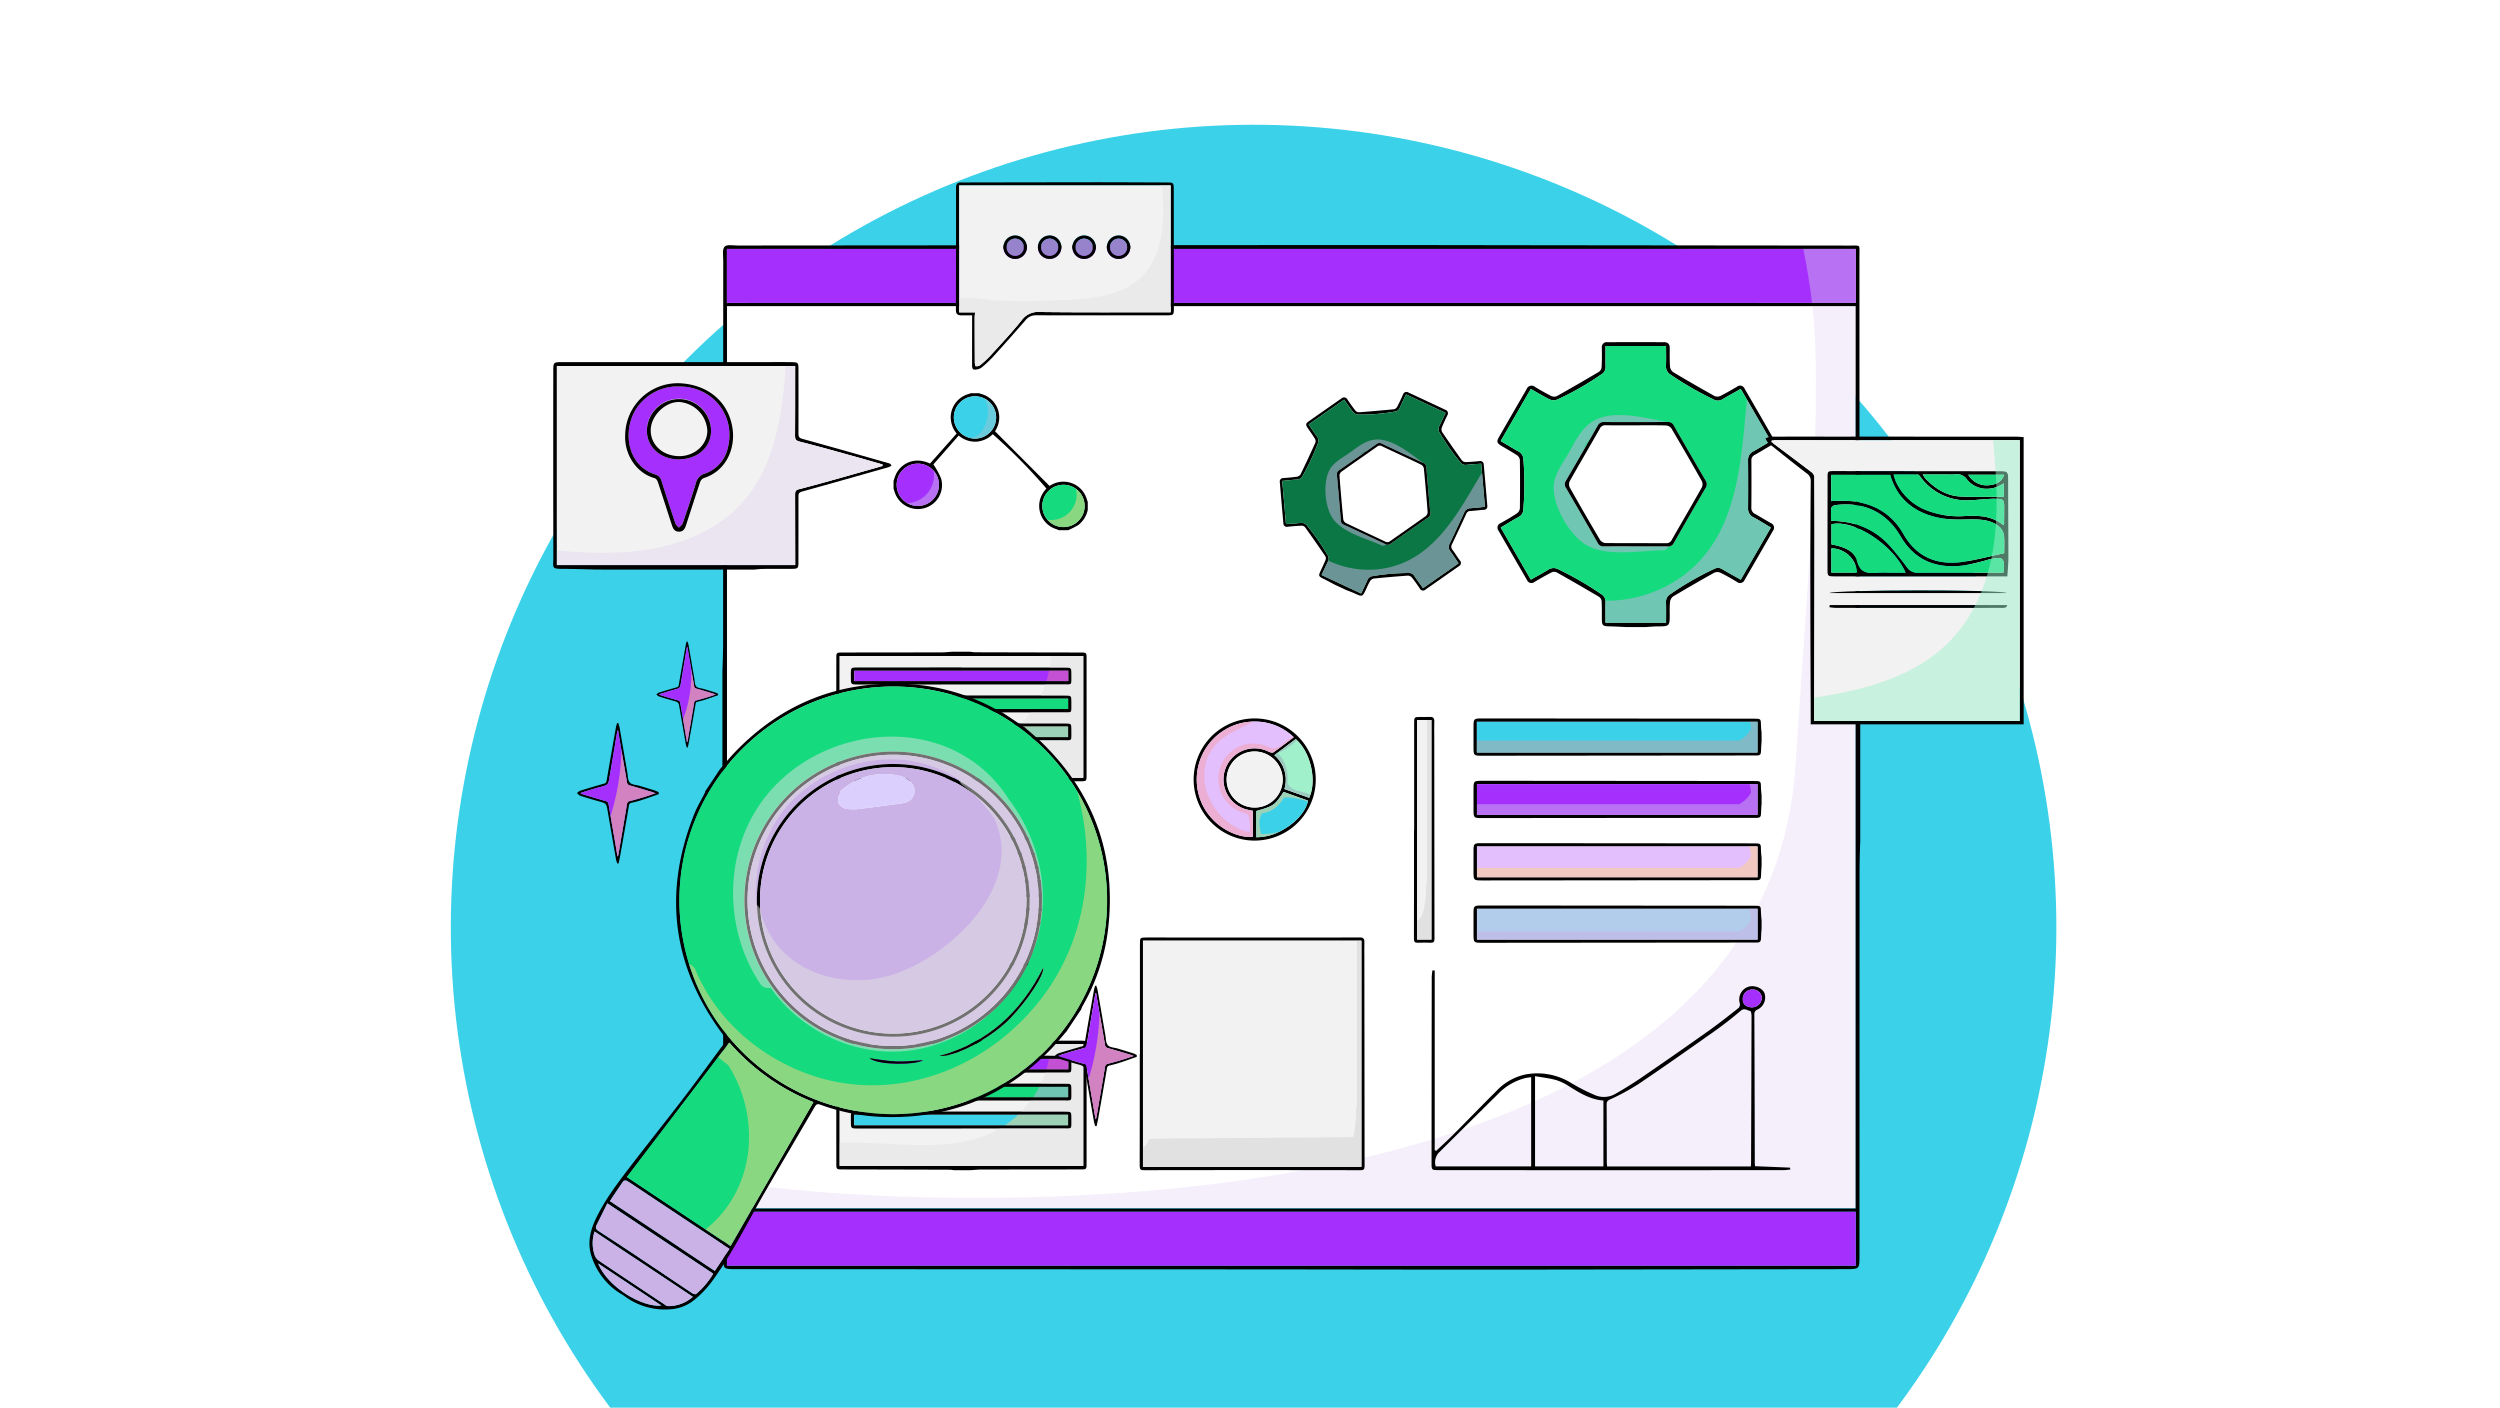 <svg xmlns="http://www.w3.org/2000/svg" xmlns:xlink="http://www.w3.org/1999/xlink" width="715" height="402.586" viewBox="0 0 715 402.586">
  <defs>
    <clipPath id="clip-path">
      <rect id="Rectángulo_413195" data-name="Rectángulo 413195" width="715" height="402.586" transform="translate(180 2348.414)" fill="#fff" stroke="#707070" stroke-width="1" opacity="0.61"/>
    </clipPath>
    <filter id="Elipse_11857" x="98.328" y="8.075" width="520.397" height="520.397" filterUnits="userSpaceOnUse">
      <feOffset dy="3" input="SourceAlpha"/>
      <feGaussianBlur stdDeviation="3" result="blur"/>
      <feFlood flood-opacity="0.161"/>
      <feComposite operator="in" in2="blur"/>
      <feComposite in="SourceGraphic"/>
    </filter>
    <clipPath id="clip-path-2">
      <rect id="Rectángulo_413135" data-name="Rectángulo 413135" width="482.358" height="513.478" fill="none"/>
    </clipPath>
    <clipPath id="clip-path-3">
      <rect id="Rectángulo_413077" data-name="Rectángulo 413077" width="322.786" height="258.084" fill="none"/>
    </clipPath>
    <clipPath id="clip-path-4">
      <rect id="Rectángulo_413078" data-name="Rectángulo 413078" width="14.985" height="15.439" fill="none"/>
    </clipPath>
    <clipPath id="clip-path-5">
      <rect id="Rectángulo_413082" data-name="Rectángulo 413082" width="6.211" height="2.939" fill="none"/>
    </clipPath>
    <clipPath id="clip-path-6">
      <rect id="Rectángulo_413083" data-name="Rectángulo 413083" width="9.993" height="2.928" fill="#15da7e"/>
    </clipPath>
    <clipPath id="clip-path-7">
      <rect id="Rectángulo_413084" data-name="Rectángulo 413084" width="18.046" height="2.973" fill="#3ad1e9"/>
    </clipPath>
    <clipPath id="clip-path-8">
      <rect id="Rectángulo_413085" data-name="Rectángulo 413085" width="69.656" height="34.828" fill="none"/>
    </clipPath>
    <clipPath id="clip-path-9">
      <rect id="Rectángulo_413089" data-name="Rectángulo 413089" width="6.211" height="2.94" fill="none"/>
    </clipPath>
    <clipPath id="clip-path-10">
      <rect id="Rectángulo_413090" data-name="Rectángulo 413090" width="9.993" height="2.928" fill="none"/>
    </clipPath>
    <clipPath id="clip-path-11">
      <rect id="Rectángulo_413091" data-name="Rectángulo 413091" width="18.046" height="2.973" fill="none"/>
    </clipPath>
    <clipPath id="clip-path-15">
      <rect id="Rectángulo_413098" data-name="Rectángulo 413098" width="18.046" height="2.972" fill="none"/>
    </clipPath>
    <clipPath id="clip-path-17">
      <rect id="Rectángulo_413100" data-name="Rectángulo 413100" width="47.284" height="63.788" fill="none"/>
    </clipPath>
    <clipPath id="clip-path-18">
      <rect id="Rectángulo_413101" data-name="Rectángulo 413101" width="32.795" height="39.261" fill="none"/>
    </clipPath>
    <clipPath id="clip-path-19">
      <rect id="Rectángulo_413102" data-name="Rectángulo 413102" width="46.699" height="34.582" fill="none"/>
    </clipPath>
    <clipPath id="clip-path-20">
      <rect id="Rectángulo_413103" data-name="Rectángulo 413103" width="27.864" height="30.372" fill="none"/>
    </clipPath>
    <clipPath id="clip-path-21">
      <rect id="Rectángulo_413109" data-name="Rectángulo 413109" width="80.243" height="8.772" fill="none"/>
    </clipPath>
    <clipPath id="clip-path-22">
      <rect id="Rectángulo_413110" data-name="Rectángulo 413110" width="80.243" height="8.782" fill="none"/>
    </clipPath>
    <clipPath id="clip-path-23">
      <rect id="Rectángulo_413111" data-name="Rectángulo 413111" width="80.232" height="8.792" fill="none"/>
    </clipPath>
    <clipPath id="clip-path-24">
      <rect id="Rectángulo_413112" data-name="Rectángulo 413112" width="80.243" height="8.792" fill="none"/>
    </clipPath>
    <clipPath id="clip-path-25">
      <rect id="Rectángulo_413113" data-name="Rectángulo 413113" width="4.09" height="62.776" fill="none"/>
    </clipPath>
    <clipPath id="clip-path-26">
      <rect id="Rectángulo_413114" data-name="Rectángulo 413114" width="7.475" height="11.375" fill="none"/>
    </clipPath>
    <clipPath id="clip-path-27">
      <rect id="Rectángulo_413115" data-name="Rectángulo 413115" width="9.052" height="10.041" fill="none"/>
    </clipPath>
    <clipPath id="clip-path-28">
      <rect id="Rectángulo_413116" data-name="Rectángulo 413116" width="10.61" height="10.91" fill="none"/>
    </clipPath>
    <clipPath id="clip-path-29">
      <rect id="Rectángulo_413118" data-name="Rectángulo 413118" width="62.472" height="64.698" fill="none"/>
    </clipPath>
    <clipPath id="clip-path-30">
      <rect id="Rectángulo_413119" data-name="Rectángulo 413119" width="27.746" height="32.987" fill="none"/>
    </clipPath>
    <clipPath id="clip-path-31">
      <rect id="Rectángulo_413120" data-name="Rectángulo 413120" width="5.534" height="3.929" fill="none"/>
    </clipPath>
    <clipPath id="clip-path-32">
      <rect id="Rectángulo_413121" data-name="Rectángulo 413121" width="10.302" height="12.831" fill="none"/>
    </clipPath>
    <clipPath id="clip-path-33">
      <rect id="Rectángulo_413122" data-name="Rectángulo 413122" width="14.81" height="12.954" fill="none"/>
    </clipPath>
    <clipPath id="clip-path-34">
      <rect id="Rectángulo_413123" data-name="Rectángulo 413123" width="58.791" height="80.306" fill="#a0f0cb"/>
    </clipPath>
    <clipPath id="clip-path-35">
      <rect id="Rectángulo_413124" data-name="Rectángulo 413124" width="76.227" height="76.233" fill="none"/>
    </clipPath>
    <clipPath id="clip-path-36">
      <rect id="Rectángulo_413125" data-name="Rectángulo 413125" width="28.084" height="14.658" fill="none"/>
    </clipPath>
    <clipPath id="clip-path-37">
      <rect id="Rectángulo_413126" data-name="Rectángulo 413126" width="21.303" height="13.206" fill="none"/>
    </clipPath>
    <clipPath id="clip-path-38">
      <rect id="Rectángulo_413127" data-name="Rectángulo 413127" width="14.688" height="11.281" fill="none"/>
    </clipPath>
    <clipPath id="clip-path-39">
      <rect id="Rectángulo_413128" data-name="Rectángulo 413128" width="30.812" height="58.172" fill="none"/>
    </clipPath>
    <clipPath id="clip-path-40">
      <rect id="Rectángulo_413129" data-name="Rectángulo 413129" width="119.533" height="92.308" fill="none"/>
    </clipPath>
    <clipPath id="clip-path-41">
      <rect id="Rectángulo_413130" data-name="Rectángulo 413130" width="88.631" height="90.101" fill="none"/>
    </clipPath>
    <clipPath id="clip-path-42">
      <rect id="Rectángulo_413131" data-name="Rectángulo 413131" width="12.869" height="30.288" fill="none"/>
    </clipPath>
    <clipPath id="clip-path-44">
      <rect id="Rectángulo_413133" data-name="Rectángulo 413133" width="9.348" height="20.742" fill="none"/>
    </clipPath>
    <clipPath id="clip-path-45">
      <rect id="Rectángulo_413134" data-name="Rectángulo 413134" width="60.479" height="51.705" fill="none"/>
    </clipPath>
    <clipPath id="clip-path-47">
      <rect id="Rectángulo_413191" data-name="Rectángulo 413191" width="93.146" height="56.932" fill="none"/>
    </clipPath>
  </defs>
  <g id="Enmascarar_grupo_1098792" data-name="Enmascarar grupo 1098792" transform="translate(-180 -2348.414)" clip-path="url(#clip-path)">
    <g id="Grupo_1163486" data-name="Grupo 1163486">
      <g id="Grupo_1163485" data-name="Grupo 1163485" transform="translate(213.839 2289)">
        <g transform="matrix(1, 0, 0, 1, -33.84, 59.41)" filter="url(#Elipse_11857)">
          <circle id="Elipse_11857-2" data-name="Elipse 11857" cx="251.198" cy="251.198" r="251.198" transform="translate(107.33 14.08)" fill="#fff"/>
        </g>
        <circle id="Elipse_11858" data-name="Elipse 11858" cx="229.588" cy="229.588" r="229.588" transform="translate(324.687 649.374) rotate(-135)" fill="#3ad1e9"/>
      </g>
      <g id="Grupo_1163484" data-name="Grupo 1163484" transform="translate(308.554 2344.815)">
        <rect id="Rectángulo_413074" data-name="Rectángulo 413074" width="322.786" height="258.084" transform="translate(79.376 91.03)" fill="#fff"/>
        <g id="Grupo_1163314" data-name="Grupo 1163314" transform="translate(0)">
          <g id="Grupo_1163313" data-name="Grupo 1163313" clip-path="url(#clip-path-2)">
            <path id="Trazado_995665" data-name="Trazado 995665" d="M409.067,201.379V249.3c-.071,2.477-.2,4.952-.2,7.428q-.025,55.627-.021,111.252c0,3.856,0,3.866-3.8,3.873q-45.309.07-90.618.125-36.727.018-73.453-.058c-27.589-.022-125.848-.042-153.437-.066-3.662,0-3.666-.014-3.666-3.6q-.01-55.826-.024-111.651c0-2.255-.132-4.51-.2-6.765V200.847c.071-2.433.2-4.865.2-7.3q.025-55.092.032-110.185c0-1.356-.325-3.141.385-3.938.619-.692,2.489-.328,3.806-.33,30.029-.053,130.726-.114,160.754-.13q35.329-.018,70.657.055,43.313.038,86.626.09c3.2,0,2.722-.384,2.724,2.791q.034,56.29.036,112.581c0,2.3.132,4.6.2,6.9M84.947,354.511H407.741V96.434H84.947Zm-.014-259h322.85V80.075H84.933Zm0,275.366H407.777V355.434H84.932Z" transform="translate(-5.589 -5.277)"/>
            <rect id="Rectángulo_413075" data-name="Rectángulo 413075" width="322.852" height="15.439" transform="translate(79.339 74.796)" fill="#a530fe"/>
            <path id="Trazado_995920" data-name="Trazado 995920" d="M0,0H322.845V15.443H0Z" transform="translate(79.343 350.159)" fill="#a530fe"/>
            <g id="Grupo_1163186" data-name="Grupo 1163186" transform="translate(79.361 91.157)" opacity="0.21" style="mix-blend-mode: multiply;isolation: isolate">
              <g id="Grupo_1163185" data-name="Grupo 1163185">
                <g id="Grupo_1163184" data-name="Grupo 1163184" clip-path="url(#clip-path-3)">
                  <path id="Trazado_995666" data-name="Trazado 995666" d="M395.484,97.684h12.345V355.768H85.043v-7.874c41.963,7.968,297.5,23.543,305.694-120,1.714-30.021,8.23-100.482,4.747-130.208" transform="translate(-85.044 -97.684)" fill="#cab1e6"/>
                </g>
              </g>
            </g>
            <g id="Grupo_1163189" data-name="Grupo 1163189" transform="translate(387.206 74.796)" opacity="0.5" style="mix-blend-mode: multiply;isolation: isolate">
              <g id="Grupo_1163188" data-name="Grupo 1163188">
                <g id="Grupo_1163187" data-name="Grupo 1163187" clip-path="url(#clip-path-4)">
                  <path id="Trazado_995667" data-name="Trazado 995667" d="M429.917,80.152V95.591h-12.49c-.632-5.168-1.464-10.327-2.5-15.439Z" transform="translate(-414.932 -80.152)" fill="#cab1e6"/>
                </g>
              </g>
            </g>
            <path id="Trazado_995668" data-name="Trazado 995668" d="M151.763,203.6h5.062a13.555,13.555,0,0,0,1.445.157q15.047.043,30.1.068c1.733,0,1.757.011,1.758,1.774q.011,16.635,0,33.27c0,1.761-.026,1.772-1.758,1.774q-14.115.015-28.231.032c-1.1,0-2.205.126-3.307.194H152.3c-.482-.05-.965-.143-1.447-.145q-15.241-.048-30.48-.078c-1.783,0-1.815-.011-1.817-1.718q-.015-16.7,0-33.388c0-1.706.034-1.714,1.82-1.716q14.108-.015,28.218-.032c1.058,0,2.116-.125,3.174-.191m-32.251,36.043h69.658V204.821H119.513Z" transform="translate(-7.921 -13.605)"/>
            <path id="Trazado_995669" data-name="Trazado 995669" d="M119.584,239.736H189.24V204.909H119.584Zm63.423-10.725q-8.819.017-17.636.011H154.39v.021H124.83c-2.018,0-2.063-.033-2.041-1.975.034-3.138-.444-2.917,2.951-2.917q22.91,0,45.82.023,6.256.014,12.489.009c1.786,0,1.842.068,1.831,1.92-.011,3.383.377,2.907-2.873,2.907m0-7.987c-2.917.011-5.845.011-8.763.011H154.39v.023H124.83c-2.018,0-2.063-.035-2.041-1.975.034-3.14-.444-2.917,2.94-2.917q25.705,0,51.4.033h6.921c1.786,0,1.842.066,1.831,1.907-.011,3.394.377,2.917-2.873,2.917m.022-7.986h-4.615q-26.786.035-53.573.034c-2.052,0-2.074-.01-2.052-2.085.022-2.961-.422-2.795,2.795-2.807q14.441-.017,28.894,0v.035q12.562,0,25.134,0h4.425c1.786,0,1.853.065,1.842,1.9-.011,3.405.377,2.927-2.851,2.927" transform="translate(-7.991 -13.692)" fill="#f2f2f2"/>
            <path id="Trazado_995670" data-name="Trazado 995670" d="M154.7,208.444q14.779,0,29.558,0c1.789,0,1.86.07,1.85,1.9-.019,3.4.373,2.929-2.856,2.933q-29.091.029-58.183.025c-2.058,0-2.078-.01-2.058-2.087.029-2.952-.416-2.792,2.8-2.8q14.446-.027,28.891-.007Zm30.477.928H124.013v2.94h61.168Z" transform="translate(-8.22 -13.926)"/>
            <path id="Trazado_995671" data-name="Trazado 995671" d="M154.616,221.861q-14.779,0-29.557,0c-2.018,0-2.062-.03-2.043-1.969.034-3.14-.445-2.914,2.946-2.915q29.159-.007,58.316.029c1.781,0,1.844.063,1.835,1.913-.018,3.39.37,2.91-2.871,2.916q-14.313.029-28.625.007Zm-30.645-.995h61.167v-2.932H123.971Z" transform="translate(-8.22 -14.498)"/>
            <path id="Trazado_995672" data-name="Trazado 995672" d="M154.614,230.419q-14.779,0-29.557,0c-2.017,0-2.06-.029-2.041-1.971.034-3.138-.445-2.912,2.948-2.913q29.157-.007,58.315.029c1.781,0,1.843.063,1.834,1.914-.018,3.39.37,2.909-2.873,2.915q-14.313.028-28.625.007Zm-30.636-.949h61.151V226.5H123.978Z" transform="translate(-8.22 -15.07)"/>
            <path id="Trazado_995921" data-name="Trazado 995921" d="M0,0H61.16V2.94H0Z" transform="translate(115.797 195.441)" fill="#a530fe"/>
            <rect id="Rectángulo_413080" data-name="Rectángulo 413080" width="61.172" height="2.928" transform="translate(115.751 203.439)" fill="#15da7e"/>
            <rect id="Rectángulo_413081" data-name="Rectángulo 413081" width="61.161" height="2.972" transform="translate(115.752 211.426)" fill="#ffd384"/>
            <g id="Grupo_1163192" data-name="Grupo 1163192" transform="translate(170.746 195.442)" opacity="0.35" style="mix-blend-mode: multiply;isolation: isolate">
              <g id="Grupo_1163191" data-name="Grupo 1163191">
                <g id="Grupo_1163190" data-name="Grupo 1163190" clip-path="url(#clip-path-5)">
                  <path id="Trazado_995673" data-name="Trazado 995673" d="M189.183,212.376h-6.211a26.544,26.544,0,0,0,.71-2.939h5.5Z" transform="translate(-182.972 -209.437)" fill="#ff8e84"/>
                </g>
              </g>
            </g>
            <g id="Grupo_1163195" data-name="Grupo 1163195" transform="translate(166.93 203.439)" opacity="0.5" style="mix-blend-mode: multiply;isolation: isolate">
              <g id="Grupo_1163194" data-name="Grupo 1163194">
                <g id="Grupo_1163193" data-name="Grupo 1163193" clip-path="url(#clip-path-6)">
                  <path id="Trazado_995674" data-name="Trazado 995674" d="M188.876,220.934h-9.993a26.125,26.125,0,0,0,1.741-2.928h8.252Z" transform="translate(-178.883 -218.006)" fill="#15da7e"/>
                </g>
              </g>
            </g>
            <g id="Grupo_1163198" data-name="Grupo 1163198" transform="translate(158.866 211.425)" opacity="0.5" style="mix-blend-mode: multiply;isolation: isolate">
              <g id="Grupo_1163197" data-name="Grupo 1163197">
                <g id="Grupo_1163196" data-name="Grupo 1163196" clip-path="url(#clip-path-7)">
                  <path id="Trazado_995675" data-name="Trazado 995675" d="M188.289,229.537H170.242a28.508,28.508,0,0,0,3.737-2.972h14.309Z" transform="translate(-170.242 -226.564)" fill="#3ad1e9"/>
                </g>
              </g>
            </g>
            <g id="Grupo_1163201" data-name="Grupo 1163201" transform="translate(111.593 191.216)" opacity="0.5" style="mix-blend-mode: multiply;isolation: isolate">
              <g id="Grupo_1163200" data-name="Grupo 1163200">
                <g id="Grupo_1163199" data-name="Grupo 1163199" clip-path="url(#clip-path-8)">
                  <path id="Trazado_995676" data-name="Trazado 995676" d="M179.946,204.908a27.277,27.277,0,0,1-.334,3.305h4.426c1.786,0,1.852.066,1.841,1.9-.01,3.405.377,2.927-2.851,2.927h-4.614a24.544,24.544,0,0,1-1.287,3.162h6.921c1.785,0,1.841.066,1.83,1.907-.01,3.394.377,2.917-2.872,2.917-2.918.011-5.844.011-8.763.011a28.882,28.882,0,0,1-2.685,3.139q6.256.017,12.49.011c1.785,0,1.841.066,1.83,1.919-.01,3.384.377,2.906-2.872,2.906q-8.819.017-17.636.011a29.565,29.565,0,0,1-7.909,3.239c-12.378,3.106-25.234.355-37.878.865v6.611h69.655V204.908Z" transform="translate(-119.584 -204.908)" fill="#e2e2e2"/>
                </g>
              </g>
            </g>
            <path id="Trazado_995677" data-name="Trazado 995677" d="M151.763,260.189h5.062a13.329,13.329,0,0,0,1.445.158q15.047.043,30.1.068c1.733,0,1.757.011,1.758,1.774q.011,16.635,0,33.27c0,1.761-.026,1.771-1.758,1.774q-14.115.015-28.231.031c-1.1,0-2.205.127-3.307.2H152.3a14.346,14.346,0,0,0-1.447-.145q-15.241-.049-30.48-.078c-1.783,0-1.815-.012-1.817-1.718q-.015-16.7,0-33.388c0-1.706.034-1.714,1.82-1.717q14.108-.014,28.218-.032c1.058,0,2.116-.124,3.174-.191m-32.251,36.044h69.658V261.408H119.513Z" transform="translate(-7.921 -17.386)"/>
            <path id="Trazado_995678" data-name="Trazado 995678" d="M119.584,296.323H189.24V261.495H119.584ZM183.007,285.6q-8.819.017-17.636.011H154.39v.021H124.83c-2.018,0-2.063-.033-2.041-1.974.034-3.139-.444-2.917,2.951-2.917q22.91,0,45.82.022,6.256.015,12.489.01c1.786,0,1.842.067,1.831,1.92-.011,3.383.377,2.906-2.873,2.906m0-7.986c-2.917.011-5.845.011-8.763.011H154.39v.022H124.83c-2.018,0-2.063-.034-2.041-1.975.034-3.139-.444-2.917,2.94-2.917q25.705,0,51.4.033h6.921c1.786,0,1.842.067,1.831,1.908-.011,3.394.377,2.917-2.873,2.917m.022-7.986h-4.615q-26.786.034-53.573.034c-2.052,0-2.074-.011-2.052-2.086.022-2.961-.422-2.795,2.795-2.806q14.441-.017,28.894,0v.033q12.562,0,25.134,0h4.425c1.786,0,1.853.067,1.842,1.9-.011,3.405.377,2.928-2.851,2.928" transform="translate(-7.991 -17.473)" fill="#f2f2f2"/>
            <path id="Trazado_995679" data-name="Trazado 995679" d="M154.7,265.03q14.779,0,29.558,0c1.789,0,1.86.07,1.85,1.9-.019,3.4.373,2.929-2.856,2.933q-29.091.028-58.183.025c-2.058,0-2.078-.01-2.058-2.087.029-2.952-.416-2.792,2.8-2.8q14.446-.027,28.891-.007Zm30.477.929H124.013V268.9h61.168Z" transform="translate(-8.22 -17.707)"/>
            <path id="Trazado_995680" data-name="Trazado 995680" d="M154.616,278.448q-14.779,0-29.557,0c-2.018,0-2.062-.03-2.043-1.969.034-3.14-.445-2.914,2.946-2.915q29.159-.007,58.316.029c1.781,0,1.844.063,1.835,1.913-.018,3.39.37,2.91-2.871,2.916q-14.313.028-28.625.007Zm-30.645-.995h61.167v-2.932H123.971Z" transform="translate(-8.22 -18.28)"/>
            <path id="Trazado_995681" data-name="Trazado 995681" d="M154.614,287.006q-14.779,0-29.557,0c-2.017,0-2.06-.029-2.041-1.97.034-3.139-.445-2.912,2.948-2.913q29.157-.007,58.315.029c1.781,0,1.843.063,1.834,1.914-.018,3.39.37,2.909-2.873,2.915q-14.313.028-28.625.007Zm-30.636-.949h61.151v-2.971H123.978Z" transform="translate(-8.22 -18.851)"/>
            <rect id="Rectángulo_413086" data-name="Rectángulo 413086" width="61.16" height="2.94" transform="translate(115.797 248.247)" fill="#ff8e84"/>
            <rect id="Rectángulo_413087" data-name="Rectángulo 413087" width="61.172" height="2.928" transform="translate(115.751 256.244)" fill="#9782cc"/>
            <rect id="Rectángulo_413088" data-name="Rectángulo 413088" width="61.161" height="2.973" transform="translate(115.752 264.23)" fill="#ffd384"/>
            <g id="Grupo_1163204" data-name="Grupo 1163204" transform="translate(170.746 248.247)" opacity="0.35" style="mix-blend-mode: multiply;isolation: isolate">
              <g id="Grupo_1163203" data-name="Grupo 1163203">
                <g id="Grupo_1163202" data-name="Grupo 1163202" clip-path="url(#clip-path-9)">
                  <path id="Trazado_995682" data-name="Trazado 995682" d="M189.183,268.962h-6.211a26.544,26.544,0,0,0,.71-2.939h5.5Z" transform="translate(-182.972 -266.023)" fill="#ff8e84"/>
                </g>
              </g>
            </g>
            <g id="Grupo_1163207" data-name="Grupo 1163207" transform="translate(166.93 256.244)" opacity="0.5" style="mix-blend-mode: multiply;isolation: isolate">
              <g id="Grupo_1163206" data-name="Grupo 1163206">
                <g id="Grupo_1163205" data-name="Grupo 1163205" clip-path="url(#clip-path-10)">
                  <path id="Trazado_995683" data-name="Trazado 995683" d="M188.876,277.521h-9.993a26.131,26.131,0,0,0,1.741-2.928h8.252Z" transform="translate(-178.883 -274.593)" fill="#cab1e6"/>
                </g>
              </g>
            </g>
            <g id="Grupo_1163210" data-name="Grupo 1163210" transform="translate(158.866 264.23)" opacity="0.5" style="mix-blend-mode: multiply;isolation: isolate">
              <g id="Grupo_1163209" data-name="Grupo 1163209">
                <g id="Grupo_1163208" data-name="Grupo 1163208" clip-path="url(#clip-path-11)">
                  <path id="Trazado_995684" data-name="Trazado 995684" d="M188.289,286.124H170.242a28.438,28.438,0,0,0,3.737-2.973h14.309Z" transform="translate(-170.242 -283.151)" fill="#ffd384"/>
                </g>
              </g>
            </g>
            <g id="Grupo_1163213" data-name="Grupo 1163213" transform="translate(111.593 244.022)" opacity="0.5" style="mix-blend-mode: multiply;isolation: isolate">
              <g id="Grupo_1163212" data-name="Grupo 1163212">
                <g id="Grupo_1163211" data-name="Grupo 1163211" clip-path="url(#clip-path-8)">
                  <path id="Trazado_995685" data-name="Trazado 995685" d="M179.946,261.495a27.276,27.276,0,0,1-.334,3.305h4.426c1.786,0,1.852.066,1.841,1.9-.01,3.406.377,2.928-2.851,2.928h-4.614a24.543,24.543,0,0,1-1.287,3.162h6.921c1.785,0,1.841.066,1.83,1.907-.01,3.394.377,2.917-2.872,2.917-2.918.011-5.844.011-8.763.011a28.885,28.885,0,0,1-2.685,3.139q6.256.017,12.49.011c1.785,0,1.841.066,1.83,1.919-.01,3.383.377,2.906-2.872,2.906q-8.819.017-17.636.011a29.594,29.594,0,0,1-7.909,3.239c-12.378,3.106-25.234.355-37.878.865v6.611h69.655V261.495Z" transform="translate(-119.584 -261.495)" fill="#e2e2e2"/>
                </g>
              </g>
            </g>
            <path id="Trazado_995686" data-name="Trazado 995686" d="M151.763,322.563h5.062a13.079,13.079,0,0,0,1.445.157q15.047.045,30.1.069c1.733,0,1.757.01,1.758,1.774q.011,16.635,0,33.269c0,1.762-.026,1.772-1.758,1.774q-14.115.017-28.231.032c-1.1,0-2.205.127-3.307.194H152.3c-.482-.049-.965-.143-1.447-.144q-15.241-.049-30.48-.079c-1.783,0-1.815-.011-1.817-1.717q-.015-16.7,0-33.389c0-1.706.034-1.714,1.82-1.716q14.108-.015,28.218-.032c1.058,0,2.116-.124,3.174-.191m-32.251,36.044h69.658V323.782H119.513Z" transform="translate(-7.921 -21.554)"/>
            <path id="Trazado_995687" data-name="Trazado 995687" d="M119.584,358.7H189.24V323.869H119.584Zm63.423-10.726q-8.819.017-17.636.011H154.39V348H124.83c-2.018,0-2.063-.034-2.041-1.975.034-3.139-.444-2.917,2.951-2.917q22.91,0,45.82.022,6.256.015,12.489.01c1.786,0,1.842.067,1.831,1.92-.011,3.383.377,2.906-2.873,2.906m0-7.986c-2.917.011-5.845.011-8.763.011H154.39v.022H124.83c-2.018,0-2.063-.034-2.041-1.975.034-3.139-.444-2.917,2.94-2.917q25.705,0,51.4.033h6.921c1.786,0,1.842.067,1.831,1.908-.011,3.394.377,2.917-2.873,2.917m.022-7.986h-4.615q-26.786.034-53.573.034c-2.052,0-2.074-.011-2.052-2.086.022-2.961-.422-2.795,2.795-2.806q14.441-.017,28.894,0v.034q12.562,0,25.134,0h4.425c1.786,0,1.853.066,1.842,1.9-.011,3.405.377,2.928-2.851,2.928" transform="translate(-7.991 -21.641)" fill="#f2f2f2"/>
            <path id="Trazado_995688" data-name="Trazado 995688" d="M154.7,327.4q14.779,0,29.558,0c1.789,0,1.86.07,1.85,1.9-.019,3.4.373,2.929-2.856,2.932q-29.091.029-58.183.025c-2.058,0-2.078-.009-2.058-2.086.029-2.953-.416-2.792,2.8-2.8q14.446-.027,28.891-.007Zm30.477.929H124.013v2.939h61.168Z" transform="translate(-8.22 -21.875)"/>
            <path id="Trazado_995689" data-name="Trazado 995689" d="M154.616,340.822q-14.779,0-29.557,0c-2.018,0-2.062-.029-2.043-1.968.034-3.14-.445-2.914,2.946-2.915q29.159-.007,58.316.028c1.781,0,1.844.064,1.835,1.913-.018,3.391.37,2.911-2.871,2.917q-14.313.028-28.625.007Zm-30.645-.995h61.167V336.9H123.971Z" transform="translate(-8.22 -22.447)"/>
            <path id="Trazado_995690" data-name="Trazado 995690" d="M154.614,349.38q-14.779,0-29.557,0c-2.017,0-2.06-.029-2.041-1.97.034-3.139-.445-2.912,2.948-2.913q29.157-.007,58.315.028c1.781,0,1.843.063,1.834,1.915-.018,3.39.37,2.909-2.873,2.915q-14.313.028-28.625.007Zm-30.636-.95h61.151v-2.971H123.978Z" transform="translate(-8.22 -23.019)"/>
            <rect id="Rectángulo_413093" data-name="Rectángulo 413093" width="61.16" height="2.94" transform="translate(115.797 306.453)" fill="#a530fe"/>
            <rect id="Rectángulo_413094" data-name="Rectángulo 413094" width="61.172" height="2.928" transform="translate(115.751 314.45)" fill="#15da7e"/>
            <rect id="Rectángulo_413095" data-name="Rectángulo 413095" width="61.161" height="2.972" transform="translate(115.752 322.437)" fill="#3ad1e9"/>
            <g id="Grupo_1163216" data-name="Grupo 1163216" transform="translate(170.746 306.453)" opacity="0.35" style="mix-blend-mode: multiply;isolation: isolate">
              <g id="Grupo_1163215" data-name="Grupo 1163215">
                <g id="Grupo_1163214" data-name="Grupo 1163214" clip-path="url(#clip-path-9)">
                  <path id="Trazado_995691" data-name="Trazado 995691" d="M189.183,331.337h-6.211a26.544,26.544,0,0,0,.71-2.94h5.5Z" transform="translate(-182.972 -328.397)" fill="#ff8e84"/>
                </g>
              </g>
            </g>
            <g id="Grupo_1163219" data-name="Grupo 1163219" transform="translate(166.93 314.45)" opacity="0.5" style="mix-blend-mode: multiply;isolation: isolate">
              <g id="Grupo_1163218" data-name="Grupo 1163218">
                <g id="Grupo_1163217" data-name="Grupo 1163217" clip-path="url(#clip-path-10)">
                  <path id="Trazado_995692" data-name="Trazado 995692" d="M188.876,339.9h-9.993a26.131,26.131,0,0,0,1.741-2.928h8.252Z" transform="translate(-178.883 -336.967)" fill="#cab1e6"/>
                </g>
              </g>
            </g>
            <g id="Grupo_1163222" data-name="Grupo 1163222" transform="translate(158.866 322.437)" opacity="0.5" style="mix-blend-mode: multiply;isolation: isolate">
              <g id="Grupo_1163221" data-name="Grupo 1163221">
                <g id="Grupo_1163220" data-name="Grupo 1163220" clip-path="url(#clip-path-15)">
                  <path id="Trazado_995693" data-name="Trazado 995693" d="M188.289,348.5H170.242a28.5,28.5,0,0,0,3.737-2.972h14.309Z" transform="translate(-170.242 -345.525)" fill="#ffd384"/>
                </g>
              </g>
            </g>
            <g id="Grupo_1163225" data-name="Grupo 1163225" transform="translate(111.593 302.228)" opacity="0.5" style="mix-blend-mode: multiply;isolation: isolate">
              <g id="Grupo_1163224" data-name="Grupo 1163224">
                <g id="Grupo_1163223" data-name="Grupo 1163223" clip-path="url(#clip-path-8)">
                  <path id="Trazado_995694" data-name="Trazado 995694" d="M179.946,323.869a27.276,27.276,0,0,1-.334,3.305h4.426c1.786,0,1.852.066,1.841,1.9-.01,3.405.377,2.927-2.851,2.927h-4.614a24.544,24.544,0,0,1-1.287,3.162h6.921c1.785,0,1.841.066,1.83,1.907-.01,3.394.377,2.917-2.872,2.917-2.918.011-5.844.011-8.763.011a28.886,28.886,0,0,1-2.685,3.139q6.256.017,12.49.011c1.785,0,1.841.066,1.83,1.919-.01,3.383.377,2.906-2.872,2.906q-8.819.017-17.636.011a29.6,29.6,0,0,1-7.909,3.239c-12.378,3.106-25.234.355-37.878.865V358.7h69.655V323.869Z" transform="translate(-119.584 -323.869)" fill="#e2e2e2"/>
                </g>
              </g>
            </g>
            <path id="Trazado_995695" data-name="Trazado 995695" d="M357.975,190.2c-1.54-.067-3.079-.165-4.619-.194-2.111-.04-2.31-.211-2.321-2.259-.009-1.641.026-3.285-.065-4.922a1.759,1.759,0,0,0-.7-1.246q-6.061-3.589-12.2-7.045a1.766,1.766,0,0,0-1.434.04c-1.655.85-3.272,1.781-4.874,2.73a1.369,1.369,0,0,1-2.127-.543q-4.115-7.069-8.179-14.166a1.378,1.378,0,0,1,.624-2.11c1.585-.89,3.167-1.794,4.678-2.8a2.059,2.059,0,0,0,.836-1.432q.092-6.911,0-13.823a1.91,1.91,0,0,0-.775-1.335c-1.438-.956-2.957-1.791-4.444-2.674-1.337-.794-1.508-1.264-.763-2.564,2.621-4.578,5.271-9.14,7.909-13.707a1.522,1.522,0,0,1,2.431-.608c1.516.919,3.06,1.8,4.643,2.593a1.919,1.919,0,0,0,1.549.025q6.086-3.411,12.087-6.976a1.908,1.908,0,0,0,.738-1.357c.1-1.814.087-3.635.06-5.453a1.428,1.428,0,0,1,1.614-1.645q8.114-.024,16.229,0c1.069,0,1.593.587,1.583,1.694-.015,1.773-.042,3.553.083,5.319a2.212,2.212,0,0,0,.876,1.541q5.873,3.511,11.854,6.844a2.067,2.067,0,0,0,1.664-.021c1.627-.805,3.2-1.723,4.764-2.65a1.382,1.382,0,0,1,2.141.525q4.121,7.065,8.177,14.165a1.367,1.367,0,0,1-.617,2.107c-1.545.871-3.041,1.829-4.6,2.681a1.69,1.69,0,0,0-.989,1.682c.022,4.476.031,8.952-.017,13.427a1.888,1.888,0,0,0,1.163,1.858c1.474.815,2.893,1.73,4.368,2.542a1.414,1.414,0,0,1,.667,2.2q-4.037,7.035-8.108,14.052a1.415,1.415,0,0,1-2.219.589c-1.519-.915-3.055-1.812-4.645-2.59a2.226,2.226,0,0,0-1.777-.065q-5.981,3.327-11.856,6.844a2.319,2.319,0,0,0-.854,1.556,29.376,29.376,0,0,0-.077,3.455c-.016,3.521-.014,3.506-3.609,3.532-1.095.007-2.189.122-3.283.189Zm-5.886-1.258H369.4c0-2.022.038-3.928-.015-5.831a2.465,2.465,0,0,1,1.2-2.315,87.233,87.233,0,0,1,12.528-7.217,2.273,2.273,0,0,1,2.363.065c1.71,1.012,3.455,1.963,5.283,2.995l8.6-14.9c-1.714-1.017-3.279-2.024-4.919-2.89a2.681,2.681,0,0,1-1.589-2.647q.042-6.834-.006-13.668a2.7,2.7,0,0,1,1.6-2.646c1.661-.893,3.256-1.909,4.911-2.892L390.761,122.1c-1.8,1.016-3.521,1.934-5.184,2.939a2.464,2.464,0,0,1-2.609.061,92.068,92.068,0,0,1-12.185-7.018,2.733,2.733,0,0,1-1.407-2.613c.085-1.885.022-3.777.022-5.652h-17.31c0,2.048-.016,3.993.007,5.938a2.293,2.293,0,0,1-1.1,2.107,80.325,80.325,0,0,1-12.775,7.307,2.776,2.776,0,0,1-2.081-.064c-1.826-.887-3.565-1.952-5.427-3L322.108,137c1.748,1.031,3.365,2.035,5.033,2.948a2.591,2.591,0,0,1,1.458,2.31,87.967,87.967,0,0,1-.02,14.328,2.373,2.373,0,0,1-1.311,2.113c-1.733.96-3.418,2.006-5.155,3.037l8.6,14.9c1.686-.952,3.335-1.81,4.9-2.795a2.833,2.833,0,0,1,3.079-.117,92.063,92.063,0,0,1,12.163,7.051,2.49,2.49,0,0,1,1.24,2.3c-.038,1.94-.011,3.881-.011,5.864" transform="translate(-21.461 -7.264)"/>
            <path id="Trazado_995696" data-name="Trazado 995696" d="M394.5,158.927a2.677,2.677,0,0,1-1.586-2.65q.049-6.838,0-13.665a2.705,2.705,0,0,1,1.6-2.651c1.654-.887,3.25-1.907,4.9-2.895-2.307-4-4.57-7.909-6.822-11.835-.588-1.01-1.176-2.03-1.764-3.051-1.808,1.01-3.527,1.93-5.19,2.94a2.456,2.456,0,0,1-2.607.055,91.08,91.08,0,0,1-12.189-7.021,2.72,2.72,0,0,1-1.4-2.606c.077-1.885.022-3.782.022-5.657H352.155c0,2.052-.022,3.993.011,5.945a2.333,2.333,0,0,1-1.1,2.108,80.07,80.07,0,0,1-12.778,7.3,2.773,2.773,0,0,1-2.085-.056c-1.82-.887-3.561-1.952-5.424-3.006-2.884,4.992-5.735,9.916-8.608,14.9,1.753,1.031,3.36,2.041,5.035,2.951a2.594,2.594,0,0,1,1.453,2.318,86.935,86.935,0,0,1-.022,14.32,2.37,2.37,0,0,1-1.308,2.118c-1.73.954-3.416,2.007-5.158,3.039,2.895,5.013,5.734,9.916,8.608,14.9,1.685-.954,3.338-1.808,4.9-2.795a2.847,2.847,0,0,1,3.083-.121,93.248,93.248,0,0,1,12.156,7.054,2.48,2.48,0,0,1,1.221,1.886,2.451,2.451,0,0,1,.022.411c-.034,1.941-.011,3.882-.011,5.867h17.314c0-2.018.033-3.926-.022-5.834a2.456,2.456,0,0,1,1.209-2.307,86.674,86.674,0,0,1,12.522-7.221,2.262,2.262,0,0,1,2.363.066c1.708,1.01,3.46,1.963,5.28,2.995,2.884-4.991,5.723-9.916,8.607-14.907-1.719-1.01-3.283-2.018-4.924-2.884m-24.569-27.3a1.812,1.812,0,0,1,1.775,1.076q4.492,7.853,9.051,15.662a1.9,1.9,0,0,1-.011,2.185q-4.576,7.8-9.04,15.662a1.73,1.73,0,0,1-1.586,1.02,1.406,1.406,0,0,1-.222.011c-3.017-.034-6.034-.011-9.051-.011v-.011c-3.05,0-6.111-.022-9.172.022a1.818,1.818,0,0,1-1.8-1.054q-4.475-7.853-9.029-15.673a1.8,1.8,0,0,1-.056-2.074q3.046-5.207,6.034-10.426c.288-.488.577-.976.844-1.464.754-1.3,1.5-2.6,2.241-3.893a1.792,1.792,0,0,1,1.8-1.02q8.985.034,17.969-.011Z" transform="translate(-21.528 -7.343)" fill="#15da7e"/>
            <path id="Trazado_995697" data-name="Trazado 995697" d="M362.167,168.782c-3.059,0-6.12-.027-9.178.018a1.8,1.8,0,0,1-1.792-1.051q-4.482-7.857-9.038-15.67A1.817,1.817,0,0,1,342.11,150q4.6-7.867,9.113-15.78a1.8,1.8,0,0,1,1.8-1.026q9.111.042,18.223-.006a1.8,1.8,0,0,1,1.775,1.068q4.482,7.855,9.051,15.662a1.893,1.893,0,0,1-.015,2.189q-4.569,7.805-9.043,15.666a1.8,1.8,0,0,1-1.8,1.03c-3.014-.039-6.03-.015-9.045-.015v-.007m-.027-34.643c-2.88,0-5.76.028-8.638-.018a1.664,1.664,0,0,0-1.674.981c-2.85,5-5.764,9.973-8.592,14.99a2.127,2.127,0,0,0-.029,1.772q4.269,7.587,8.707,15.077a2.123,2.123,0,0,0,1.541.867c5.76.06,11.521.021,17.282.051a1.674,1.674,0,0,0,1.678-.97c2.852-5,5.766-9.972,8.594-14.99a2.113,2.113,0,0,0,.014-1.764q-4.271-7.585-8.7-15.077a2.147,2.147,0,0,0-1.538-.876c-2.877-.085-5.758-.04-8.638-.044" transform="translate(-22.84 -8.9)"/>
            <g id="Grupo_1163228" data-name="Grupo 1163228" transform="translate(330.616 117.888)" opacity="0.5" style="mix-blend-mode: multiply;isolation: isolate">
              <g id="Grupo_1163227" data-name="Grupo 1163227">
                <g id="Grupo_1163226" data-name="Grupo 1163226" clip-path="url(#clip-path-17)">
                  <path id="Trazado_995698" data-name="Trazado 995698" d="M401.574,162.91c-2.884,4.992-5.723,9.916-8.607,14.908-1.82-1.032-3.572-1.986-5.28-2.995a2.264,2.264,0,0,0-2.363-.067,86.757,86.757,0,0,0-12.522,7.221,2.457,2.457,0,0,0-1.209,2.308c.055,1.907.022,3.815.022,5.833H354.3c0-1.985-.022-3.926.011-5.867a2.457,2.457,0,0,0-.022-.411,37.021,37.021,0,0,0,22.649-7.5c15.341-11.823,16.017-32.044,17.8-50.013,2.252,3.927,4.515,7.831,6.822,11.835-1.653.987-3.249,2.008-4.9,2.9a2.7,2.7,0,0,0-1.6,2.65c.034,4.56.034,9.107,0,13.665a2.679,2.679,0,0,0,1.586,2.651c1.641.865,3.205,1.875,4.924,2.884" transform="translate(-354.29 -126.329)" fill="#cab1e6"/>
                </g>
              </g>
            </g>
            <g id="Grupo_1163231" data-name="Grupo 1163231" transform="translate(315.801 122.303)" opacity="0.5" style="mix-blend-mode: multiply;isolation: isolate">
              <g id="Grupo_1163230" data-name="Grupo 1163230">
                <g id="Grupo_1163229" data-name="Grupo 1163229" clip-path="url(#clip-path-18)">
                  <path id="Trazado_995699" data-name="Trazado 995699" d="M370.988,168.661c-3.017-.034-6.034-.011-9.051-.011v-.011c-3.051,0-6.111-.022-9.173.022a1.816,1.816,0,0,1-1.8-1.054q-4.476-7.853-9.029-15.673a1.8,1.8,0,0,1-.056-2.074q3.044-5.207,6.034-10.426c-.422.433-.843.887-1.253,1.342a28.171,28.171,0,0,1,2.1-2.806c.755-1.3,1.5-2.6,2.241-3.893a1.792,1.792,0,0,1,1.8-1.02q8.984.034,17.968-.011a2.688,2.688,0,0,0-.321-.089c-6.167-1.121-15.551-3.7-21.23.133-3.194,2.151-4.869,5.967-6.744,9.183-1.464,2.529-3.516,5.246-3.959,8.231-.832,5.635,3.837,13.9,8.341,17.158,5.9,4.281,16.095,2.119,22.849,2.074a1.538,1.538,0,0,0,1.509-1.087,1.411,1.411,0,0,1-.222.011" transform="translate(-338.414 -131.061)" fill="#cab1e6"/>
                </g>
              </g>
            </g>
            <path id="Trazado_995700" data-name="Trazado 995700" d="M269.895,178.942c-.984-.513-1.959-1.047-2.955-1.536-1.366-.67-1.444-.843-.827-2.183.495-1.074,1.02-2.135,1.459-3.232a1.27,1.27,0,0,0-.074-1.026q-2.863-4.192-5.816-8.32a1.279,1.279,0,0,0-.949-.412c-1.34.05-2.678.165-4.014.3a.986.986,0,0,1-1.222-1q-.531-5.869-1.018-11.741a.993.993,0,0,1,1.052-1.187c1.306-.1,2.615-.2,3.907-.4a1.482,1.482,0,0,0,.984-.679q2.168-4.483,4.216-9.024a1.38,1.38,0,0,0-.1-1.109c-.647-1.062-1.384-2.071-2.085-3.1-.631-.927-.6-1.285.285-1.907,3.107-2.188,6.227-4.357,9.343-6.533a1.1,1.1,0,0,1,1.772.344c.708,1.063,1.448,2.108,2.24,3.109a1.382,1.382,0,0,0,1,.489q5.014-.371,10.018-.866a1.373,1.373,0,0,0,.9-.661c.616-1.154,1.166-2.346,1.7-3.541a1.029,1.029,0,0,1,1.556-.58q5.3,2.459,10.593,4.951a1.046,1.046,0,0,1,.517,1.588c-.552,1.153-1.111,2.306-1.569,3.5a1.594,1.594,0,0,0,.1,1.273q2.765,4.083,5.65,8.083a1.489,1.489,0,0,0,1.093.494c1.307-.029,2.615-.147,3.918-.276a1,1,0,0,1,1.236,1q.535,5.868,1.016,11.741a.985.985,0,0,1-1.045,1.187c-1.274.1-2.543.265-3.818.347a1.218,1.218,0,0,0-1.158.8c-1.351,2.928-2.711,5.853-4.108,8.76a1.361,1.361,0,0,0,.192,1.568c.714.982,1.361,2.011,2.076,2.992a1.018,1.018,0,0,1-.235,1.638q-4.782,3.361-9.579,6.7a1.02,1.02,0,0,1-1.628-.292c-.712-1.061-1.441-2.115-2.241-3.108a1.608,1.608,0,0,0-1.14-.584q-4.919.346-9.826.85a1.672,1.672,0,0,0-1.032.755,21.084,21.084,0,0,0-1.1,2.231c-1.085,2.294-1.08,2.284-3.433,1.2-.718-.328-1.466-.588-2.2-.878l-3.65-1.706m-3.458-2.617,11.3,5.281c.617-1.32,1.222-2.552,1.768-3.811A1.774,1.774,0,0,1,281,176.651a62.809,62.809,0,0,1,10.379-.89,1.639,1.639,0,0,1,1.522.764c.808,1.181,1.656,2.336,2.534,3.566l10.16-7.1c-.809-1.187-1.523-2.322-2.329-3.387a1.932,1.932,0,0,1-.23-2.214q2.112-4.447,4.166-8.923a1.948,1.948,0,0,1,1.851-1.24c1.356-.077,2.706-.253,4.087-.389-.361-4.177-.711-8.235-1.066-12.343-1.488.113-2.889.188-4.28.337a1.776,1.776,0,0,1-1.722-.757,66.545,66.545,0,0,1-5.814-8.3,1.97,1.97,0,0,1-.12-2.134c.63-1.2,1.166-2.459,1.738-3.683l-11.3-5.281c-.625,1.337-1.229,2.6-1.808,3.878a1.654,1.654,0,0,1-1.358,1.041,57.836,57.836,0,0,1-10.568.872,2,2,0,0,1-1.338-.677c-.922-1.136-1.731-2.362-2.628-3.614l-10.163,7.1c.827,1.207,1.575,2.355,2.385,3.46a1.866,1.866,0,0,1,.247,1.952,63.474,63.474,0,0,1-4.384,9.347,1.709,1.709,0,0,1-1.5.979c-1.424.1-2.843.267-4.292.409.36,4.157.712,8.222,1.069,12.35,1.39-.107,2.729-.164,4.054-.328a2.042,2.042,0,0,1,2.045.863,66.325,66.325,0,0,1,5.789,8.313,1.8,1.8,0,0,1,.108,1.879c-.617,1.254-1.192,2.53-1.8,3.824" transform="translate(-17.004 -8.284)"/>
            <path id="Trazado_995701" data-name="Trazado 995701" d="M303.309,169.652a1.929,1.929,0,0,1-.227-2.214q2.118-4.448,4.169-8.919a1.946,1.946,0,0,1,1.851-1.242c1.349-.077,2.7-.254,4.083-.395-.285-3.318-.57-6.557-.842-9.806-.077-.839-.148-1.684-.221-2.53-1.487.108-2.891.185-4.285.335a1.769,1.769,0,0,1-1.718-.758,65.737,65.737,0,0,1-5.815-8.3,1.958,1.958,0,0,1-.118-2.128c.626-1.207,1.168-2.462,1.74-3.686l-11.3-5.282c-.626,1.339-1.233,2.6-1.807,3.884a1.681,1.681,0,0,1-1.36,1.041,57.478,57.478,0,0,1-10.566.865,2,2,0,0,1-1.345-.672c-.916-1.135-1.728-2.361-2.623-3.616-3.405,2.378-6.768,4.723-10.162,7.1.83,1.208,1.571,2.357,2.387,3.462a1.87,1.87,0,0,1,.241,1.956,62.518,62.518,0,0,1-4.382,9.34,1.708,1.708,0,0,1-1.5.984c-1.42.1-2.842.27-4.294.411.36,4.155.719,8.222,1.074,12.349,1.391-.108,2.731-.161,4.053-.328a2.052,2.052,0,0,1,2.05.861,67.433,67.433,0,0,1,5.783,8.313,1.789,1.789,0,0,1,.221,1.6,1.757,1.757,0,0,1-.111.273c-.613,1.257-1.191,2.531-1.8,3.827l11.3,5.282c.615-1.318,1.219-2.552,1.765-3.815a1.771,1.771,0,0,1,1.493-1.138,62.6,62.6,0,0,1,10.377-.893,1.632,1.632,0,0,1,1.522.764c.806,1.18,1.66,2.337,2.533,3.567l10.166-7.106c-.815-1.183-1.528-2.318-2.335-3.385m-7.71-25.312a1.3,1.3,0,0,1,.831,1.244c.357,4.332.726,8.657,1.13,12.983a1.374,1.374,0,0,1-.674,1.424q-5.368,3.7-10.678,7.465a1.245,1.245,0,0,1-1.347.181.846.846,0,0,1-.148-.061c-1.96-.941-3.935-1.848-5.9-2.767l0-.008c-1.99-.93-3.983-1.878-5.994-2.784a1.31,1.31,0,0,1-.852-1.236q-.525-6.489-1.112-12.984a1.3,1.3,0,0,1,.6-1.371q3.575-2.471,7.119-4.964c.337-.231.674-.46,1-.7q1.333-.925,2.65-1.857a1.291,1.291,0,0,1,1.484-.119q5.855,2.763,11.733,5.475Z" transform="translate(-17.054 -8.334)" fill="#0b7744"/>
            <path id="Trazado_995702" data-name="Trazado 995702" d="M279.933,165.8c-2-.933-3.987-1.884-6-2.788a1.3,1.3,0,0,1-.848-1.233q-.529-6.495-1.119-12.984a1.307,1.307,0,0,1,.6-1.373q5.4-3.733,10.76-7.52a1.3,1.3,0,0,1,1.489-.12q5.935,2.808,11.9,5.556a1.3,1.3,0,0,1,.832,1.238q.531,6.5,1.13,12.984a1.366,1.366,0,0,1-.677,1.425q-5.364,3.7-10.681,7.467a1.3,1.3,0,0,1-1.491.122c-1.956-.945-3.931-1.85-5.9-2.77l0,0m10.551-22.621c-1.879-.878-3.769-1.739-5.634-2.646a1.2,1.2,0,0,0-1.392.13c-3.387,2.4-6.8,4.751-10.181,7.163a1.534,1.534,0,0,0-.56,1.148q.473,6.254,1.085,12.5a1.523,1.523,0,0,0,.741,1.036c3.74,1.8,7.513,3.528,11.263,5.306a1.206,1.206,0,0,0,1.391-.121c3.387-2.4,6.806-4.75,10.183-7.163a1.53,1.53,0,0,0,.548-1.147q-.476-6.254-1.084-12.5a1.545,1.545,0,0,0-.736-1.041c-1.851-.933-3.746-1.783-5.624-2.664" transform="translate(-18.172 -9.328)"/>
            <g id="Grupo_1163234" data-name="Grupo 1163234" transform="translate(249.432 138.741)" opacity="0.5" style="mix-blend-mode: multiply;isolation: isolate">
              <g id="Grupo_1163233" data-name="Grupo 1163233">
                <g id="Grupo_1163232" data-name="Grupo 1163232" clip-path="url(#clip-path-19)">
                  <path id="Trazado_995703" data-name="Trazado 995703" d="M306.45,174.638c-3.405,2.379-6.761,4.727-10.166,7.105-.873-1.229-1.725-2.386-2.533-3.566a1.631,1.631,0,0,0-1.522-.764,62.385,62.385,0,0,0-10.376.893,1.769,1.769,0,0,0-1.493,1.138c-.546,1.262-1.15,2.5-1.766,3.815l-11.3-5.282c.606-1.3,1.183-2.57,1.8-3.827a1.81,1.81,0,0,0,.11-.274,26.675,26.675,0,0,0,17.072,2.015c13.621-3.038,20.23-16.03,26.877-27.214.272,3.25.558,6.488.843,9.806-1.38.141-2.734.319-4.084.395a1.947,1.947,0,0,0-1.851,1.243q-2.053,4.478-4.169,8.919a1.931,1.931,0,0,0,.227,2.214c.807,1.066,1.52,2.2,2.335,3.385" transform="translate(-267.293 -148.676)" fill="#cab1e6"/>
                </g>
              </g>
            </g>
            <g id="Grupo_1163237" data-name="Grupo 1163237" transform="translate(250.515 129.296)" opacity="0.5" style="mix-blend-mode: multiply;isolation: isolate">
              <g id="Grupo_1163236" data-name="Grupo 1163236">
                <g id="Grupo_1163235" data-name="Grupo 1163235" clip-path="url(#clip-path-20)">
                  <path id="Trazado_995704" data-name="Trazado 995704" d="M285.6,168.5c-1.959-.943-3.935-1.848-5.9-2.768l0-.007c-1.99-.93-3.982-1.879-5.994-2.784a1.311,1.311,0,0,1-.852-1.236q-.525-6.491-1.111-12.984a1.3,1.3,0,0,1,.6-1.371q3.576-2.471,7.119-4.965c-.407.154-.821.323-1.228.494a20.281,20.281,0,0,1,2.225-1.192c.888-.617,1.769-1.237,2.65-1.858a1.291,1.291,0,0,1,1.484-.118q5.855,2.762,11.733,5.474a2.019,2.019,0,0,0-.183-.156c-3.684-2.613-9.02-7.162-13.9-6.389-2.742.43-5,2.409-7.2,3.937-1.727,1.2-3.9,2.353-5.1,4.165-2.262,3.424-1.735,10.243.21,13.745,2.546,4.595,9.859,6.292,14.281,8.324a1.109,1.109,0,0,0,1.317-.249,1.058,1.058,0,0,1-.148-.061" transform="translate(-268.453 -138.554)" fill="#cab1e6"/>
                </g>
              </g>
            </g>
            <path id="Trazado_995705" data-name="Trazado 995705" d="M396.235,230.545c-.062.976-.173,1.951-.17,2.927,0,.831-.346,1.179-1.15,1.168-.9-.012-1.807,0-2.711,0l-75.927.069c-2.355,0-2.423-.063-2.433-2.361q-.013-3.163,0-6.328c.01-1.78.207-1.969,2.041-1.971q7.3,0,14.591.006l63.531.051c2.039,0,2.025,0,2.053,2.085.009.676.111,1.35.171,2.025Zm-81.43,3.237h80.241v-8.77H314.8Z" transform="translate(-20.971 -14.971)"/>
            <path id="Trazado_995706" data-name="Trazado 995706" d="M396.235,249.656c-.062.975-.173,1.951-.17,2.926,0,.831-.346,1.179-1.15,1.168-.9-.011-1.807,0-2.711,0q-37.963.035-75.927.068c-2.355,0-2.423-.062-2.433-2.361q-.013-3.163,0-6.327c.01-1.78.207-1.97,2.041-1.971q7.3,0,14.591.006l63.531.051c2.039,0,2.025,0,2.053,2.085.009.676.111,1.349.171,2.024Zm-81.408,3.218h80.245v-8.781H314.827Z" transform="translate(-20.971 -16.248)"/>
            <path id="Trazado_995707" data-name="Trazado 995707" d="M396.235,268.766c-.062.976-.173,1.951-.17,2.926,0,.832-.346,1.18-1.15,1.169-.9-.012-1.807,0-2.711,0l-75.927.069c-2.355,0-2.423-.062-2.433-2.361q-.013-3.163,0-6.328c.01-1.78.207-1.969,2.041-1.971q7.3,0,14.591.006l63.531.051c2.039,0,2.025,0,2.053,2.085.009.676.111,1.35.171,2.024Zm-81.4,3.241h80.228v-8.794H314.833Z" transform="translate(-20.971 -17.525)"/>
            <path id="Trazado_995708" data-name="Trazado 995708" d="M396.235,287.876c-.062.976-.173,1.952-.17,2.927,0,.831-.346,1.179-1.15,1.168-.9-.011-1.807,0-2.711,0q-37.963.035-75.927.068c-2.355,0-2.423-.062-2.433-2.361q-.013-3.164,0-6.328c.01-1.779.207-1.969,2.041-1.97q7.3,0,14.591.006l63.531.051c2.039,0,2.025,0,2.053,2.085.009.675.111,1.349.171,2.024Zm-81.412,3.234h80.246v-8.794H314.823Z" transform="translate(-20.971 -18.802)"/>
            <path id="Trazado_995709" data-name="Trazado 995709" d="M295.641,255.976q0-15.245,0-30.49c0-1.871,0-1.876,1.815-1.9.861-.01,1.725.048,2.582-.01,1-.066,1.409.309,1.369,1.332-.055,1.418-.013,2.842-.012,4.263q.022,28.94.063,57.879c0,.88-.283,1.138-1.1,1.109-1.2-.042-2.41-.05-3.613,0-.888.038-1.167-.246-1.164-1.181.037-10.335.023-20.671.023-31.007Zm4.936-31.506H296.49v62.776h4.086Z" transform="translate(-19.751 -14.939)"/>
            <path id="Trazado_995916" data-name="Trazado 995916" d="M0,0H80.243V8.771H0Z" transform="translate(293.836 210.038)" fill="#3ad1e9"/>
            <path id="Trazado_995917" data-name="Trazado 995917" d="M0,0H80.243V8.782H0Z" transform="translate(293.857 227.849)" fill="#a530fe"/>
            <path id="Trazado_995919" data-name="Trazado 995919" d="M0,0H80.232V8.792H0Z" transform="translate(293.857 245.693)" fill="#e3bffe"/>
            <path id="Trazado_995918" data-name="Trazado 995918" d="M0,0H80.243V8.792H0Z" transform="translate(293.857 263.515)" fill="#b2cdeb"/>
            <rect id="Rectángulo_413108" data-name="Rectángulo 413108" width="4.089" height="62.776" transform="translate(276.735 209.531)" fill="#f2f2f2"/>
            <g id="Grupo_1163240" data-name="Grupo 1163240" transform="translate(293.836 210.037)" opacity="0.35" style="mix-blend-mode: multiply;isolation: isolate">
              <g id="Grupo_1163239" data-name="Grupo 1163239">
                <g id="Grupo_1163238" data-name="Grupo 1163238" clip-path="url(#clip-path-21)">
                  <path id="Trazado_995710" data-name="Trazado 995710" d="M395.119,225.077v8.771H314.876v-3.412h74.97a7.76,7.76,0,0,0,3.433-3.346,8.2,8.2,0,0,0-.323-2.013Z" transform="translate(-314.876 -225.077)" fill="#ff8e84"/>
                </g>
              </g>
            </g>
            <g id="Grupo_1163243" data-name="Grupo 1163243" transform="translate(293.857 227.849)" opacity="0.5" style="mix-blend-mode: multiply;isolation: isolate">
              <g id="Grupo_1163242" data-name="Grupo 1163242">
                <g id="Grupo_1163241" data-name="Grupo 1163241" clip-path="url(#clip-path-22)">
                  <path id="Trazado_995711" data-name="Trazado 995711" d="M395.142,244.164v8.782H314.9v-3.035h74.948a7.74,7.74,0,0,0,3.433-3.337,9.413,9.413,0,0,0-.43-2.41Z" transform="translate(-314.899 -244.164)" fill="#cab1e6"/>
                </g>
              </g>
            </g>
            <g id="Grupo_1163246" data-name="Grupo 1163246" transform="translate(293.857 245.693)" opacity="0.5" style="mix-blend-mode: multiply;isolation: isolate">
              <g id="Grupo_1163245" data-name="Grupo 1163245">
                <g id="Grupo_1163244" data-name="Grupo 1163244" clip-path="url(#clip-path-23)">
                  <path id="Trazado_995712" data-name="Trazado 995712" d="M395.131,263.286v8.792H314.9V269.4h74.947a7.821,7.821,0,0,0,3.433-3.347,9.914,9.914,0,0,0-.549-2.766Z" transform="translate(-314.899 -263.286)" fill="#ffd384"/>
                </g>
              </g>
            </g>
            <g id="Grupo_1163249" data-name="Grupo 1163249" transform="translate(293.857 263.515)" opacity="0.5" style="mix-blend-mode: multiply;isolation: isolate">
              <g id="Grupo_1163248" data-name="Grupo 1163248">
                <g id="Grupo_1163247" data-name="Grupo 1163247" clip-path="url(#clip-path-24)">
                  <path id="Trazado_995713" data-name="Trazado 995713" d="M395.142,282.384v8.792H314.9v-2.3h74.948a7.765,7.765,0,0,0,3.433-3.346,10.8,10.8,0,0,0-.667-3.143Z" transform="translate(-314.899 -282.384)" fill="#cab1e6"/>
                </g>
              </g>
            </g>
            <g id="Grupo_1163252" data-name="Grupo 1163252" transform="translate(276.734 209.531)" opacity="0.35" style="mix-blend-mode: multiply;isolation: isolate">
              <g id="Grupo_1163251" data-name="Grupo 1163251">
                <g id="Grupo_1163250" data-name="Grupo 1163250" clip-path="url(#clip-path-25)">
                  <path id="Trazado_995714" data-name="Trazado 995714" d="M300.64,224.535v62.776h-4.089v-5.4c.763-.237,1.3-1.141,1.689-2.336a1.484,1.484,0,0,1,.161-.56,34.244,34.244,0,0,0,.764-7.641,1.5,1.5,0,0,1,.2-.786V224.535Z" transform="translate(-296.55 -224.535)" fill="#c1c1c1"/>
                </g>
              </g>
            </g>
            <path id="Trazado_995715" data-name="Trazado 995715" d="M301.889,301.31v51.384l.416.186c1.488-1.4,3.016-2.767,4.458-4.215,4.258-4.276,8.451-8.615,12.731-12.868a15.973,15.973,0,0,1,8.184-4.735,18.385,18.385,0,0,1,13.519,2.579,54.294,54.294,0,0,0,6.5,3.283,6.538,6.538,0,0,0,6.032-.455c2.46-1.406,4.879-2.9,7.215-4.5q9.713-6.661,19.331-13.462c2.929-2.076,5.745-4.316,8.564-6.541a1.55,1.55,0,0,0,.295-1.3,3.82,3.82,0,0,1,2.556-4.75c1.757-.5,3.947.425,4.525,1.9a3.851,3.851,0,0,1-1.934,4.614,1.363,1.363,0,0,0-.978,1.455q.087,21.233.125,42.467c0,.3.049.6.077.916,3.37.133,6.659.264,9.95.405.03,0,.054.151.18.532-.657.066-1.26.181-1.863.181q-24.033.02-48.065.018-25.3,0-50.593-.021c-2.086,0-2.13-.022-2.129-2.039q.013-26.625.051-53.25a17.174,17.174,0,0,1,.2-1.833l.657.044M392.3,357.34c.026-.5.064-.894.065-1.285q.077-20.9.133-41.806c0-.481-.174-1.352-.356-1.376-.873-.115-1.649-.979-2.7-.091-2.369,2-4.813,3.935-7.346,5.728-7.243,5.126-14.5,10.238-21.851,15.2a63.77,63.77,0,0,1-8.14,4.432c-.789.38-1.056.641-1.051,1.469.04,5.5.034,11.006.049,16.51,0,.384.057.77.091,1.217Zm-61.72-.028h19.555V338.479c-3.77-.271-6.849-2.2-9.944-4.138a14.326,14.326,0,0,0-3.719-1.75c-1.881-.514-3.847-.72-5.892-1.079ZM329.467,331.8c-.7.107-1.222.158-1.736.274a16.51,16.51,0,0,0-7.9,4.707c-5.565,5.469-11.082,10.985-16.632,16.471a4.025,4.025,0,0,0-1.026,4.066h27.3ZM392.6,311.833a2.822,2.822,0,0,0,2.842-2.871,2.534,2.534,0,0,0-2.663-2.227A2.7,2.7,0,0,0,390,309.624c0,1.32,1.028,2.194,2.6,2.209" transform="translate(-20.112 -20.131)"/>
            <path id="Trazado_995716" data-name="Trazado 995716" d="M398.969,312.225c-1.568-.015-2.593-.888-2.6-2.209a2.7,2.7,0,0,1,2.775-2.889,2.534,2.534,0,0,1,2.663,2.227,2.822,2.822,0,0,1-2.842,2.871" transform="translate(-26.486 -20.523)" fill="#a530fe"/>
            <path id="Trazado_995717" data-name="Trazado 995717" d="M136.094,149.438c.181-.525.339-1.06.548-1.574,1.17-2.888,4.973-5.665,9.879-3.38l7.618-8.587a7.266,7.266,0,0,1-1.669-5.237,6.978,6.978,0,0,1,4.852-5.992c.316-.1.631-.209.946-.314h2.24c.244.083.484.176.732.248a6.94,6.94,0,0,1,4.224,10.035c-.121.23-.246.456-.337.623l15.591,15.631a6.983,6.983,0,0,1,10.674,3.861c.078.245.165.488.248.732v2.24a7.362,7.362,0,0,1-2.686,4.329,25.548,25.548,0,0,1-2.913,1.494H183.35c-.23-.1-.453-.218-.689-.3a6.937,6.937,0,0,1-3.241-11.153l.386-.479a159,159,0,0,0-15.337-15.531,7.353,7.353,0,0,1-4.775,2.146,7.224,7.224,0,0,1-4.964-1.754l-7.241,8.254a22.51,22.51,0,0,1,2.192,3.992,6.838,6.838,0,0,1-4.636,8.483,6.956,6.956,0,0,1-8.639-4.586c-.1-.315-.209-.63-.313-.945Zm23.274-12.1a6.046,6.046,0,1,0-6.028-6.062,6.06,6.06,0,0,0,6.028,6.062M149.08,150.62a6.045,6.045,0,1,0-6.106,5.984,6.068,6.068,0,0,0,6.106-5.984m41.657,6.091a6.046,6.046,0,1,0-6.149,5.94,6.068,6.068,0,0,0,6.149-5.94" transform="translate(-9.094 -8.309)"/>
            <path id="Trazado_995718" data-name="Trazado 995718" d="M166.669,131.379a6.07,6.07,0,0,1-6.066,6.028,5.451,5.451,0,0,1-1.409-.177,6.043,6.043,0,0,1,1.446-11.917,5.954,5.954,0,0,1,2.837.719,6.114,6.114,0,0,1,3.191,5.347" transform="translate(-10.329 -8.374)" fill="#3ad1e9"/>
            <path id="Trazado_995719" data-name="Trazado 995719" d="M149.149,152.065a6.07,6.07,0,0,1-6.112,5.982,5.863,5.863,0,0,1-2.94-.812,6.039,6.039,0,0,1,3.07-11.282,5.985,5.985,0,0,1,4.451,2.053,6.048,6.048,0,0,1,1.53,4.059" transform="translate(-9.158 -9.753)" fill="#a530fe"/>
            <path id="Trazado_995720" data-name="Trazado 995720" d="M193.789,158.583a6.048,6.048,0,1,1-5.944-6.15,5.919,5.919,0,0,1,3.471,1.185,6.113,6.113,0,0,1,2.473,4.965" transform="translate(-12.141 -10.186)" fill="#15da7e"/>
            <g id="Grupo_1163255" data-name="Grupo 1163255" transform="translate(148.865 117.658)" opacity="0.35" style="mix-blend-mode: multiply;isolation: isolate">
              <g id="Grupo_1163254" data-name="Grupo 1163254">
                <g id="Grupo_1163253" data-name="Grupo 1163253" clip-path="url(#clip-path-26)">
                  <path id="Trazado_995721" data-name="Trazado 995721" d="M167,131.43a6.07,6.07,0,0,1-6.066,6.028,5.451,5.451,0,0,1-1.409-.177c3.49-.485,4.946-3.947,5.123-7.5a10.012,10.012,0,0,0-.84-3.7A6.114,6.114,0,0,1,167,131.43" transform="translate(-159.525 -126.083)" fill="#c1c1c1"/>
                </g>
              </g>
            </g>
            <g id="Grupo_1163258" data-name="Grupo 1163258" transform="translate(130.939 138.253)" opacity="0.5" style="mix-blend-mode: multiply;isolation: isolate">
              <g id="Grupo_1163257" data-name="Grupo 1163257">
                <g id="Grupo_1163256" data-name="Grupo 1163256" clip-path="url(#clip-path-27)">
                  <path id="Trazado_995722" data-name="Trazado 995722" d="M147.836,148.153a7.928,7.928,0,0,1-7.521,9.229,5.863,5.863,0,0,0,2.94.812,6.028,6.028,0,0,0,4.582-10.041" transform="translate(-140.315 -148.153)" fill="#cab1e6"/>
                </g>
              </g>
            </g>
            <g id="Grupo_1163261" data-name="Grupo 1163261" transform="translate(171.038 143.432)" opacity="0.5" style="mix-blend-mode: multiply;isolation: isolate">
              <g id="Grupo_1163260" data-name="Grupo 1163260">
                <g id="Grupo_1163259" data-name="Grupo 1163259" clip-path="url(#clip-path-28)">
                  <path id="Trazado_995723" data-name="Trazado 995723" d="M193.9,158.668a6.04,6.04,0,0,1-10.61,3.854,7.283,7.283,0,0,0,8.137-8.819,6.113,6.113,0,0,1,2.473,4.965" transform="translate(-183.285 -153.703)" fill="#ffd384"/>
                </g>
              </g>
            </g>
            <path id="Trazado_995724" data-name="Trazado 995724" d="M211.6,324.557q0-15.712,0-31.424c0-1.928,0-1.933,1.871-1.955.887-.011,60.034.049,60.917-.01,1.028-.069,1.453.317,1.412,1.372-.058,1.462-.014,2.928-.013,4.393q.022,29.826.065,59.652c0,.908-.291,1.173-1.138,1.143-1.24-.044-60.741-.051-61.98,0-.916.04-1.2-.254-1.2-1.218.038-10.651.024-21.3.024-31.956Zm63.342-32.471H212.473v64.7H274.94Z" transform="translate(-14.135 -19.456)"/>
            <rect id="Rectángulo_413117" data-name="Rectángulo 413117" width="62.471" height="64.698" transform="translate(198.333 272.631)" fill="#f2f2f2"/>
            <g id="Grupo_1163264" data-name="Grupo 1163264" transform="translate(198.332 272.631)" opacity="0.35" style="mix-blend-mode: multiply;isolation: isolate">
              <g id="Grupo_1163263" data-name="Grupo 1163263">
                <g id="Grupo_1163262" data-name="Grupo 1163262" clip-path="url(#clip-path-29)">
                  <path id="Trazado_995725" data-name="Trazado 995725" d="M275.006,292.153v64.7H212.535v-5.568c.788-.244,1.342-1.175,1.741-2.407.022-.222,58.334-.411,58.423-.577a35.294,35.294,0,0,0,.788-7.875,1.538,1.538,0,0,1,.211-.81V292.153Z" transform="translate(-212.534 -292.153)" fill="#c1c1c1"/>
                </g>
              </g>
            </g>
            <path id="Trazado_995726" data-name="Trazado 995726" d="M246.576,224.07q-.406-.028-.812-.028h-.205a17.392,17.392,0,0,0-9.994,3.117,17.815,17.815,0,0,0-2.744,2.352.515.515,0,0,0-.056.075,17.478,17.478,0,0,0,8.744,28.929h.019a16.74,16.74,0,0,0,3.947.467c.177,0,.364,0,.541-.009a17.513,17.513,0,0,0,15.827-11.245c.149-.392.289-.784.411-1.185a17.48,17.48,0,0,0-15.677-22.471m14.884,21.78a6.713,6.713,0,0,1-.345.887c-2.324-.821-4.666-1.642-7.083-2.5a9.173,9.173,0,0,0-2.874-9.677c.289-.215.579-.439.859-.653a.129.129,0,0,0,.037-.028c1.736-1.316,3.453-2.6,5.2-3.929.121.1.233.205.345.317,3.77,3.527,5.524,10.76,3.863,15.584m-7.923-4.274a8.017,8.017,0,1,1-7.895-8.081,8.083,8.083,0,0,1,7.895,8.081m-23.413,6.075a16.6,16.6,0,0,1,6.784-20.3,16.322,16.322,0,0,1,8.268-2.408,15.862,15.862,0,0,1,11.347,4.311l.168.168c-1.941,1.456-3.854,2.94-5.832,4.311-.28.2-.971-.019-1.39-.215a8.9,8.9,0,1,0-5.45,16.741c.327.056.644.14.989.215V257.9c-4.629.439-12-3.014-14.884-10.246m22.564,8.725c-.009.019-.009.019-.019.009a14.94,14.94,0,0,1-6.691,1.633v-7.5c4.993-1.428,5.216-1.586,7.82-5.45q3.485,1.246,6.989,2.492a1.486,1.486,0,0,1-.047.2c-.793,3.369-4.143,6.7-8.053,8.623" transform="translate(-15.239 -14.971)"/>
            <path id="Trazado_995727" data-name="Trazado 995727" d="M256.755,229.491c-1.941,1.456-3.854,2.94-5.832,4.311-.28.2-.971-.019-1.39-.215a8.9,8.9,0,1,0-5.45,16.741c.327.056.644.14.989.215v7.419c-4.629.439-12-3.014-14.884-10.246a16.6,16.6,0,0,1,6.784-20.3,16.323,16.323,0,0,1,8.268-2.408h.009a15.879,15.879,0,0,1,11.338,4.311Z" transform="translate(-15.303 -15.035)" fill="#e3bffe"/>
            <path id="Trazado_995728" data-name="Trazado 995728" d="M254.215,242.252a8.02,8.02,0,1,1-7.895-8.085,8.08,8.08,0,0,1,7.895,8.085" transform="translate(-15.915 -15.647)" fill="#f2f2f2"/>
            <path id="Trazado_995729" data-name="Trazado 995729" d="M262.072,249.064a1.5,1.5,0,0,1-.047.2c-.793,3.369-4.143,6.7-8.053,8.623a.033.033,0,0,0-.019.009,14.94,14.94,0,0,1-6.691,1.633v-7.5c4.993-1.428,5.216-1.586,7.82-5.45q3.485,1.246,6.99,2.492" transform="translate(-16.522 -16.476)" fill="#3ad1e9"/>
            <path id="Trazado_995730" data-name="Trazado 995730" d="M263.114,246.272a6.712,6.712,0,0,1-.345.887c-2.324-.821-4.666-1.642-7.083-2.5a9.173,9.173,0,0,0-2.874-9.677c.289-.215.579-.439.859-.653a.129.129,0,0,0,.037-.028h.009c1.736-1.316,3.443-2.613,5.189-3.929.121.1.233.205.345.317,3.77,3.527,5.524,10.76,3.863,15.584" transform="translate(-16.893 -15.394)" fill="#a0f0cb"/>
            <g id="Grupo_1163267" data-name="Grupo 1163267" transform="translate(213.706 209.976)" opacity="0.35" style="mix-blend-mode: multiply;isolation: isolate">
              <g id="Grupo_1163266" data-name="Grupo 1163266">
                <g id="Grupo_1163265" data-name="Grupo 1163265" clip-path="url(#clip-path-30)">
                  <path id="Trazado_995731" data-name="Trazado 995731" d="M249.532,233.588c.42.2,1.111.411,1.39.215,1.978-1.372,3.891-2.856,5.832-4.311l-.168-.168a10.584,10.584,0,0,0-2.5,1.764,7.337,7.337,0,0,1-2.51,1.474,3.326,3.326,0,0,1-1.269.084,10,10,0,0,0-12.514,1.95,10.2,10.2,0,0,0,1.941,15.295,10.047,10.047,0,0,0,3.817,1.512,8.4,8.4,0,0,1,.485,5.291,16.808,16.808,0,0,1-11.282-9.509,14.971,14.971,0,0,1-.607-11.973,16.957,16.957,0,0,1,.775-1.54,12.369,12.369,0,0,1,1.932-2.482c2.912-2.9,6.831-4.265,10.386-6.178a16.323,16.323,0,0,0-8.268,2.408,16.6,16.6,0,0,0-6.784,20.3c2.883,7.232,10.256,10.685,14.884,10.246v-7.419c-.345-.075-.663-.159-.989-.215a8.9,8.9,0,1,1,5.45-16.741" transform="translate(-229.009 -225.012)" fill="#ff8e84"/>
                </g>
              </g>
            </g>
            <g id="Grupo_1163270" data-name="Grupo 1163270" transform="translate(236.824 214.978)" opacity="0.35" style="mix-blend-mode: multiply;isolation: isolate">
              <g id="Grupo_1163269" data-name="Grupo 1163269">
                <g id="Grupo_1163268" data-name="Grupo 1163268" clip-path="url(#clip-path-31)">
                  <path id="Trazado_995732" data-name="Trazado 995732" d="M253.894,234.282a6.866,6.866,0,0,0,2.585-1.316,18.614,18.614,0,0,0,2.837-2.277c-.112-.112-.224-.215-.345-.317-1.745,1.316-3.453,2.613-5.189,3.929a.4.4,0,0,0,.112-.019" transform="translate(-253.782 -230.372)" fill="#9785ad"/>
                </g>
              </g>
            </g>
            <g id="Grupo_1163273" data-name="Grupo 1163273" transform="translate(235.919 218.934)" opacity="0.35" style="mix-blend-mode: multiply;isolation: isolate">
              <g id="Grupo_1163272" data-name="Grupo 1163272">
                <g id="Grupo_1163271" data-name="Grupo 1163271" clip-path="url(#clip-path-32)">
                  <path id="Trazado_995733" data-name="Trazado 995733" d="M258.579,245.109a3.444,3.444,0,0,1-2.034-2.006,10.756,10.756,0,0,0-1.67-7.148,9.857,9.857,0,0,0-1.2-1.344c-.28.215-.569.439-.859.653a9.174,9.174,0,0,1,2.874,9.677c2.417.859,4.759,1.681,7.083,2.5a6.712,6.712,0,0,0,.345-.887c-1.428-.727-3.061-.831-4.535-1.446" transform="translate(-252.812 -234.611)" fill="#9785ad"/>
                </g>
              </g>
            </g>
            <g id="Grupo_1163276" data-name="Grupo 1163276" transform="translate(230.74 230.096)" opacity="0.5" style="mix-blend-mode: multiply;isolation: isolate">
              <g id="Grupo_1163275" data-name="Grupo 1163275">
                <g id="Grupo_1163274" data-name="Grupo 1163274" clip-path="url(#clip-path-33)">
                  <path id="Trazado_995734" data-name="Trazado 995734" d="M247.262,252.021v7.5a14.94,14.94,0,0,0,6.691-1.633,16.748,16.748,0,0,1-5.338.7c-.28-1.717-.784-3.4-.1-5.1.075-.2.224-.485.345-.8a8.16,8.16,0,0,0,6.234-4.442c2.286-.355,4.675.467,6.934,1.017a1.5,1.5,0,0,0,.047-.2q-3.5-1.246-6.99-2.492c-2.6,3.863-2.828,4.022-7.82,5.45" transform="translate(-247.262 -246.572)" fill="#ffd384"/>
                </g>
              </g>
            </g>
            <path id="Trazado_995735" data-name="Trazado 995735" d="M475.1,137.689h-6.775q-22.876-.018-45.766-.012c-5.935,0-11.87-.012-17.805.012a4.789,4.789,0,0,0-1.4.51,4.584,4.584,0,0,0,.766,1.278c3.637,2.931,7.261,5.85,10.97,8.683a2.5,2.5,0,0,1,1.18,2.262q-.109,12.825-.121,25.675.018,18.189.1,36.364c0,1.788.012,3.588.012,5.376v2.116h60.9v-82.13c-.73-.049-1.387-.133-2.055-.133M476.032,219H417.24v-1.788c0-1.629.012-3.272.012-4.9q.055-19.958.085-39.9.018-11.675-.048-23.351a2.07,2.07,0,0,0-.851-1.265c-3.819-2.907-7.662-5.776-11.505-8.647.085-.146.158-.292.23-.45h70.868Z" transform="translate(-26.952 -9.2)"/>
            <path id="Trazado_995736" data-name="Trazado 995736" d="M405.277,138.771c-.073.159-.147.3-.231.451,3.843,2.87,7.687,5.74,11.505,8.647a2.07,2.07,0,0,1,.851,1.265q.074,11.675.049,23.351-.018,19.958-.086,39.9c0,1.629-.012,3.272-.012,4.9v1.788h58.791V138.771Zm66.611,47.907a5.206,5.206,0,0,1-1.155.049h-7.7q-19.721,0-39.442,0a16.151,16.151,0,0,1-1.861-.194l.073-.621h50.668l.109.292a2.281,2.281,0,0,1-.693.474m-50.144-4.2c.706-.608,21.5-.863,36.243-.681.864,0,1.7.012,2.506.036.487.012.973.024,1.435.024.2,0,.389,0,.572.012.644.012,1.277.036,1.873.049.3,0,.6.012.887.024,1.411.036,2.663.085,3.709.134l.584.036a20.365,20.365,0,0,1,2.542.256.384.384,0,0,1,.121.023.483.483,0,0,1,.218.086Zm50.874-4.768H423.387c-2.165,0-2.214-.024-2.214-2.189q0-12.988.024-25.99c0-1.922.024-1.934,1.982-1.934q23.042.018,46.082.049h1.375c2.018,0,2.2.267,2.2,2.286,0,7.492.073,14.983.073,22.476,0,1.726-.183,3.454-.292,5.3" transform="translate(-27.066 -9.273)" fill="#f2f2f2"/>
            <path id="Trazado_995737" data-name="Trazado 995737" d="M473.992,150.569c0-2.019-.183-2.286-2.2-2.286h-1.375q-23.04-.018-46.081-.049c-1.959,0-1.983.013-1.983,1.934q-.018,13.007-.024,25.99c0,2.165.049,2.189,2.214,2.189h49.232c.11-1.849.292-3.576.292-5.3,0-7.492-.073-14.984-.073-22.476m-1.131-1.29a3.146,3.146,0,0,1-.244.6.093.093,0,0,1-.024.061,3.39,3.39,0,0,1-.705.985c-.024.024-.049.061-.085.073a2.949,2.949,0,0,1-.426.365,2.914,2.914,0,0,1-.462.268,2.461,2.461,0,0,1-.3.158c0,.012,0,.012-.012,0a2.036,2.036,0,0,1-.45.171.715.715,0,0,1-.171.049,4.193,4.193,0,0,1-.559.146,7.533,7.533,0,0,1-.779.109,6.075,6.075,0,0,1-6.056-2.98Zm-17.428-.085c1.167,0,2.347.061,3.5-.012a3.317,3.317,0,0,1,3.272,1.447,7.09,7.09,0,0,0,5.692,2.663,6.619,6.619,0,0,0,.692-.036c.219-.012.426-.049.645-.073.036-.012.073-.012.1-.024a8.131,8.131,0,0,0,1.29-.353,5.16,5.16,0,0,0,.839-.365c.389-.2.754-.413,1.277-.718v3.831c-.68,0-1.374,0-2.055.012-1.058.012-2.129.024-3.187.024-1.557.025-3.1.025-4.645,0-.79-.012-1.594-.036-2.384-.073-4.1-.182-7.369-2.25-10.143-5.169a10.485,10.485,0,0,1-.778-1.155Zm-7.225.049c.207.012.45.316.608.536a16.271,16.271,0,0,0,14.253,6.8c1.411-.036,2.81-.207,4.221-.292,1.022-.061,2.043-.17,3.052-.133.121,0,.231.012.341.012.133.012.256.012.365.024.231.012.438.036.621.061a1.225,1.225,0,0,1,.243.049,1.1,1.1,0,0,1,.207.061.746.746,0,0,1,.146.062.466.466,0,0,1,.207.133.283.283,0,0,1,.085.085,1.114,1.114,0,0,1,.231.524c.012.073.024.158.036.243a12.884,12.884,0,0,1,.049,1.326c0,1.508-.024,3.016-.036,4.524a1.911,1.911,0,0,1-.183.462c-.267-.218-.547-.426-.815-.607a1.191,1.191,0,0,0-.218-.146c-.183-.121-.353-.218-.536-.328a3.677,3.677,0,0,0-.535-.28c-.256-.122-.5-.244-.754-.341a.112.112,0,0,0-.086-.036,6.1,6.1,0,0,0-.608-.219,1.272,1.272,0,0,0-.3-.1c-.219-.073-.45-.134-.681-.2-.268-.061-.535-.121-.8-.17-.292-.049-.572-.1-.864-.121s-.559-.062-.839-.086a33.408,33.408,0,0,0-4.123.012,25.28,25.28,0,0,1-11.809-2.043,16.055,16.055,0,0,1-7.711-7.638,15.765,15.765,0,0,1-.742-2.2c2.481,0,4.731-.012,6.981.024m-24.786,28.034v-6.957a7.526,7.526,0,0,1,7.395,6.957Zm16.857.012a33.725,33.725,0,0,0-3.5.012c-2.883.268-5.205.147-6.081-3.526-.608-2.506-3.138-3.552-5.57-4.209-.524-.146-1.046-.231-1.679-.365v-5.74c6.227-1.581,17.732,5.85,21.223,13.828Zm32.387,0H468.2c-6.677-.012-13.342-.024-20.006.024a3.545,3.545,0,0,1-3.174-1.629c-1.533-2.056-3.126-4.1-4.841-6.021-4.256-4.767-9.717-6.944-16.041-7.175-.2-.012-.377-.036-.79-.073a32.1,32.1,0,0,1,.061-3.588c.036-.328.669-.8,1.082-.851,6.6-.827,12.344.827,16.759,6.044a27.247,27.247,0,0,1,2.214,3.26c4.1,6.7,10.241,8.89,17.732,7.954a49.381,49.381,0,0,0,5.412-1.193c.669-.146,1.3-.377,1.97-.547.207-.048.4-.1.584-.133a5.391,5.391,0,0,1,.559-.11,8.9,8.9,0,0,1,.961-.146c.863-.073,1.423.061,1.752.486.462.6.462,1.764.23,3.7m.207-5.57c-1.01.219-2.019.438-3,.669-.183.036-.353.085-.536.121-1.52.353-3.028.693-4.524,1-.559.121-1.107.231-1.666.328-.681.133-1.375.256-2.056.353-7.346,1.082-13.269-1.314-17.039-7.942-3.247-5.728-8.246-8.635-14.594-9.4a52.809,52.809,0,0,0-6.069-.036v-7.492h16.881c2.347,8.283,9,11.883,16.467,12.649,2.639.28,5.34.036,8,.1.621.012,1.24.049,1.849.121.061.012.121.012.182.024.171.024.353.049.524.086.146.024.28.049.426.085a.359.359,0,0,1,.121.024,8.672,8.672,0,0,1,1.326.389,5.643,5.643,0,0,1,.633.268c.012,0,.024.012.036.024a4.231,4.231,0,0,1,.657.353,6.8,6.8,0,0,1,1.264.985,4.109,4.109,0,0,1,1.07,2.36c.158,1.726.049,3.478.049,4.937" transform="translate(-28.22 -9.905)"/>
            <path id="Trazado_995738" data-name="Trazado 995738" d="M423,189.292h50.667c.037.1.074.2.11.293-.229.163-.439.412-.692.471a5.169,5.169,0,0,1-1.162.045q-23.566.008-47.132.006a17.556,17.556,0,0,1-1.865-.193q.036-.311.075-.621" transform="translate(-28.26 -12.649)"/>
            <path id="Trazado_995739" data-name="Trazado 995739" d="M473.632,185.56H422.937c1.081-.928,49.485-1.042,50.695,0" transform="translate(-28.261 -12.35)"/>
            <path id="Trazado_995740" data-name="Trazado 995740" d="M423.464,156.887v-7.5h16.878c2.349,8.28,9,11.886,16.465,12.653,2.645.272,5.34.032,8.01.1,2.572.063,5.089.491,7.016,2.362a4.038,4.038,0,0,1,1.061,2.357c.16,1.727.049,3.481.049,4.934-4.043.863-7.878,1.893-11.779,2.469-7.34,1.082-13.274-1.306-17.033-7.938-3.249-5.732-8.246-8.636-14.6-9.4a52.138,52.138,0,0,0-6.067-.036" transform="translate(-28.296 -9.982)" fill="#15da7e"/>
            <path id="Trazado_995741" data-name="Trazado 995741" d="M472.734,177.975h-1.546c-7.641,0-15.282-.036-22.922.018a3.555,3.555,0,0,1-3.171-1.622c-1.537-2.063-3.123-4.1-4.836-6.021-4.262-4.771-9.728-6.953-16.048-7.182-.189-.007-.377-.033-.785-.071a32.333,32.333,0,0,1,.051-3.589c.038-.329.678-.8,1.086-.849,6.6-.831,12.347.821,16.761,6.04a25.969,25.969,0,0,1,2.206,3.26c4.1,6.7,10.244,8.9,17.743,7.964a52.956,52.956,0,0,0,5.408-1.192c.663-.155,1.306-.389,1.967-.552,3.969-.977,4.606-.414,4.085,3.8" transform="translate(-28.292 -10.588)" fill="#15da7e"/>
            <path id="Trazado_995742" data-name="Trazado 995742" d="M474,163.793c-3.352-2.791-7.232-2.817-11.157-2.625a25.222,25.222,0,0,1-11.808-2.037,16.112,16.112,0,0,1-7.719-7.638,15.9,15.9,0,0,1-.737-2.2c2.477,0,4.73-.015,6.983.023.207,0,.447.314.608.529a16.281,16.281,0,0,0,14.253,6.8c1.408-.036,2.812-.2,4.219-.294,1.017-.065,2.04-.173,3.055-.136,2.416.088,2.526.228,2.523,2.583,0,1.507-.017,3.013-.033,4.52a2.29,2.29,0,0,1-.187.471" transform="translate(-29.574 -9.976)" fill="#15da7e"/>
            <path id="Trazado_995743" data-name="Trazado 995743" d="M444.751,178.358h-4.4c-1.166,0-2.342-.094-3.5.015-2.885.272-5.2.153-6.084-3.524-.6-2.5-3.135-3.554-5.569-4.214-.514-.139-1.042-.228-1.673-.363v-5.741c6.227-1.576,17.733,5.851,21.222,13.827" transform="translate(-28.301 -10.98)" fill="#15da7e"/>
            <path id="Trazado_995744" data-name="Trazado 995744" d="M451.491,149.262h5.9c1.166,0,2.336.057,3.5-.017a3.316,3.316,0,0,1,3.273,1.449,7.517,7.517,0,0,0,9.259,1.813c.379-.2.746-.415,1.276-.713v3.829c-4.1,0-8.2.14-12.28-.04s-7.366-2.249-10.134-5.161a10.225,10.225,0,0,1-.787-1.16" transform="translate(-30.169 -9.972)" fill="#15da7e"/>
            <path id="Trazado_995745" data-name="Trazado 995745" d="M423.5,178.858V171.9a7.527,7.527,0,0,1,7.39,6.96H423.5Z" transform="translate(-28.299 -11.486)" fill="#15da7e"/>
            <path id="Trazado_995746" data-name="Trazado 995746" d="M475.742,149.352c-.551,1.791-2.07,2.809-4.214,2.978a6.056,6.056,0,0,1-6.058-2.978Z" transform="translate(-31.103 -9.98)" fill="#15da7e"/>
            <g id="Grupo_1163279" data-name="Grupo 1163279" transform="translate(390.288 129.499)" opacity="0.5" style="mix-blend-mode: multiply;isolation: isolate">
              <g id="Grupo_1163278" data-name="Grupo 1163278">
                <g id="Grupo_1163277" data-name="Grupo 1163277" clip-path="url(#clip-path-34)">
                  <path id="Trazado_995747" data-name="Trazado 995747" d="M477.026,138.772v80.306H418.235v-1.787c0-1.63.012-3.272.012-4.9,16.7-2.48,33.774-7.236,43.5-22.013.79-1.193,1.508-2.409,2.165-3.649.146-.268.291-.536.426-.815.571-1.131,1.107-2.274,1.581-3.43.073-.182.146-.365.219-.535.559-1.4,1.045-2.8,1.472-4.232.109-.353.218-.706.315-1.058.365-1.3.681-2.6.961-3.929.061-.28.109-.572.17-.851a72.536,72.536,0,0,0,1.156-9.073c.024-.353.036-.718.061-1.082.109-2.055.158-4.123.133-6.19a4.884,4.884,0,0,0,0-.6c0-.925-.024-1.824-.061-2.749v-.012c0-.341-.012-.68-.024-1.022-.036-.827-.085-1.666-.121-2.5-.025-.328-.049-.669-.061-1-.183-2.98-.451-5.947-.731-8.878Z" transform="translate(-418.235 -138.772)" fill="#a0f0cb"/>
                </g>
              </g>
            </g>
            <path id="Trazado_995748" data-name="Trazado 995748" d="M167.292,225.813c1.62,1.419,3.3,2.772,4.848,4.269,15.321,14.859,21.621,32.932,19.021,54.074a57.873,57.873,0,0,1-7.308,21.571,6.054,6.054,0,0,0-.32.818l-4.217,6.341c-1.42,1.62-2.779,3.3-4.271,4.852-13.616,14.161-30.278,20.588-49.855,19.484a57.53,57.53,0,0,1-16.241-3.419c-.729-.261-1.129-.222-1.537.48-4.7,8.056-9.441,16.083-14.12,24.149-4.809,8.288-8.99,16.944-14.559,24.784a28.756,28.756,0,0,1-6.03,6.56,11.958,11.958,0,0,1-6.814,2.549,19.324,19.324,0,0,1-13.027-3.819,12.565,12.565,0,0,0-1.134-.709,19.467,19.467,0,0,1-8.1-10.242c-1.454-3.924-.576-7.645,1.148-11.249,2.463-5.152,5.879-9.693,9.32-14.2,5.184-6.786,10.537-13.442,15.727-20.224,3.921-5.125,7.688-10.368,11.555-15.534a1.561,1.561,0,0,0-.055-2.264Q59.244,284.735,72.892,250.6c.829-2.067,2-4,3.009-5.992a1.829,1.829,0,0,0,.1-.428l4.217-6.34c1.42-1.62,2.779-3.3,4.27-4.851,13.648-14.194,30.353-20.652,49.967-19.464a59.006,59.006,0,0,1,25.681,7.757,5.878,5.878,0,0,0,.815.317l6.34,4.217m13.414,83.367a61.142,61.142,0,1,0-84.778,17.1,61.118,61.118,0,0,0,84.778-17.1M53.607,354.5l29.656,19.723,23.671-41.149A62.408,62.408,0,0,1,82.9,316.046L53.607,354.5m-5.594,7.514c-1.069,2.162-2.059,4.193-3.079,6.208-.4.793-.164,1.236.565,1.708q6.853,4.446,13.65,8.975c4.379,2.912,8.731,5.867,13.112,8.776.315.209.963.413,1.141.258a23.485,23.485,0,0,0,4.881-5.8L48.013,362.01m34.922,13.028-1.2-.8q-11.041-7.331-22.081-14.662c-1.988-1.32-3.952-2.675-5.963-3.96-.262-.168-.949-.159-1.079.024-1.325,1.875-2.576,3.8-3.86,5.732l30,19.953c1.409-2.12,2.763-4.155,4.182-6.289m-38.576-4.968a10.611,10.611,0,0,0-.01,6.651,3.436,3.436,0,0,0,1.192,1.636c6.249,4.214,12.534,8.375,18.813,12.544a2.158,2.158,0,0,0,.982.5,10.6,10.6,0,0,0,7.111-2.653L44.359,370.069m1.009,9.132c2.8,6.878,12.717,12.645,18.114,12.046L45.368,379.2" transform="translate(-2.867 -14.259)"/>
            <path id="Trazado_995749" data-name="Trazado 995749" d="M184.237,244.269a61.15,61.15,0,1,0-1.688,64.972,60.924,60.924,0,0,0,1.688-64.972m-13.276,47.361c-.053.136-.116.264-.169.4a42.656,42.656,0,0,1-9.125,13.52,1.469,1.469,0,0,0-.119.123c-.274.279-.549.549-.833.81a42.57,42.57,0,1,1,10.246-14.853M132.619,321.5c2.509.083,5.03-.229,7.548-.361-2.166,1.393-12.777,1.481-15.3-.541,2.73.334,5.231.821,7.752.9m32.5-12.377c-5.352,5.592-15.842,11.263-20.266,10.76,13.856-3.757,23.334-12.623,29.7-25.284.273,2.2-4.31,9.2-9.433,14.523" transform="translate(-4.707 -14.317)" fill="#15da7e"/>
            <path id="Trazado_995750" data-name="Trazado 995750" d="M107.7,340.424c-7.9,13.733-15.77,27.4-23.674,41.149q-3.568-2.364-7.138-4.747-11.232-7.466-22.524-14.981,13.107-17.188,26.12-34.274,1.59-2.076,3.179-4.169A62.515,62.515,0,0,0,107.7,340.424" transform="translate(-3.633 -21.61)" fill="#15da7e"/>
            <path id="Trazado_995751" data-name="Trazado 995751" d="M78.413,392.783a23.325,23.325,0,0,1-4.883,5.791c-.173.157-.819-.045-1.139-.258-4.378-2.907-8.733-5.862-13.111-8.769-.719-.476-1.44-.962-2.169-1.437Q51.4,384.3,45.633,380.564c-.728-.466-.967-.913-.563-1.7,1.02-2.018,2-4.049,3.072-6.212,6.488,4.311,12.856,8.55,19.2,12.772q5.532,3.67,11.067,7.359" transform="translate(-2.999 -24.901)" fill="#cab1e6"/>
            <path id="Trazado_995752" data-name="Trazado 995752" d="M83.358,385.216c-1.421,2.13-2.776,4.169-4.19,6.289q-5.234-3.487-10.5-6.99-9.717-6.454-19.5-12.959c1.29-1.939,2.534-3.865,3.867-5.733.122-.189.816-.2,1.075-.026,2.014,1.282,3.978,2.635,5.958,3.959q7.886,5.234,15.763,10.47c2.109,1.4,4.209,2.791,6.319,4.2.369.238.729.485,1.208.8" transform="translate(-3.285 -24.435)" fill="#cab1e6"/>
            <path id="Trazado_995753" data-name="Trazado 995753" d="M72.51,399.972a10.582,10.582,0,0,1-7.109,2.646,2.122,2.122,0,0,1-.985-.5c-6.278-4.172-12.564-8.333-18.808-12.547a3.447,3.447,0,0,1-1.182-1.613c-.01-.008-.01-.008-.011-.018a10.639,10.639,0,0,1,.012-6.655q5.684,3.782,11.318,7.532c5.588,3.712,11.156,7.416,16.765,11.154" transform="translate(-2.933 -25.478)" fill="#cab1e6"/>
            <path id="Trazado_995754" data-name="Trazado 995754" d="M45.545,391.075l18.114,12.046c-5.4.6-15.314-5.168-18.114-12.046" transform="translate(-3.043 -26.132)" fill="#cab1e6"/>
            <path id="Trazado_995755" data-name="Trazado 995755" d="M156.426,241.269a42.555,42.555,0,1,0,5.621,66.545c.285-.261.559-.531.833-.81a1.469,1.469,0,0,1,.119-.123,42.655,42.655,0,0,0,9.125-13.52c.053-.136.116-.264.169-.4a42.591,42.591,0,0,0-15.867-51.692m11.18,58.58a41.654,41.654,0,1,1-11.662-57.823,41.716,41.716,0,0,1,11.662,57.823" transform="translate(-6.04 -15.649)"/>
            <path id="Trazado_995756" data-name="Trazado 995756" d="M150.18,325.638c13.851-3.753,23.334-12.626,29.694-25.28.276,2.195-4.312,9.19-9.427,14.522-5.357,5.585-15.846,11.262-20.267,10.758" transform="translate(-10.035 -20.07)"/>
            <path id="Trazado_995757" data-name="Trazado 995757" d="M128.766,328.21c2.727.337,5.23.82,7.746.906s5.037-.227,7.55-.365c-2.164,1.391-12.773,1.482-15.3-.541" transform="translate(-8.604 -21.931)"/>
            <path id="Trazado_995758" data-name="Trazado 995758" d="M156.009,242.092a41.657,41.657,0,1,0,11.663,57.823,41.714,41.714,0,0,0-11.663-57.823m9.4,56.423a39,39,0,1,1-13.458-55.789c.9.488,1.784,1.033,2.654,1.616a38.942,38.942,0,0,1,10.8,54.173" transform="translate(-6.105 -15.714)" fill="#cab1e6"/>
            <path id="Trazado_995759" data-name="Trazado 995759" d="M154.8,244.53c-.871-.584-1.755-1.129-2.654-1.616a39,39,0,1,0,2.654,1.616m10.1,53.63a38.1,38.1,0,0,1-69.706-18.47v-.009a38.1,38.1,0,0,1,59.108-34.4c.48.321.942.652,1.405.993l.01.008a38.071,38.071,0,0,1,9.182,51.879" transform="translate(-6.293 -15.902)"/>
            <g id="Grupo_1163282" data-name="Grupo 1163282" transform="translate(88.795 222.984)" style="mix-blend-mode: multiply;isolation: isolate">
              <g id="Grupo_1163281" data-name="Grupo 1163281">
                <g id="Grupo_1163280" data-name="Grupo 1163280" clip-path="url(#clip-path-35)">
                  <path id="Trazado_995760" data-name="Trazado 995760" d="M155.776,246.346l-.01-.008c-.463-.341-.925-.673-1.405-.993a38.1,38.1,0,0,0-59.108,34.4v.009a38.1,38.1,0,1,0,60.523-33.408m-37.678-.493a33.558,33.558,0,0,1,4.336-3.031,18.99,18.99,0,0,1,13.076-1.285,6.072,6.072,0,0,1,2.858,1.794,3.452,3.452,0,0,1-1.55,5.751,13.681,13.681,0,0,1-2.74.463c-3.091.422-6.18.872-9.279,1.209a15.9,15.9,0,0,1-4.727.162c-2.653-.5-3.317-2.585-1.791-4.79a2.858,2.858,0,0,0-.185-.273" transform="translate(-95.153 -238.951)" fill="#cab1e6"/>
                </g>
              </g>
            </g>
            <path id="Trazado_995761" data-name="Trazado 995761" d="M139.968,243.473a6.063,6.063,0,0,0-2.858-1.794,18.992,18.992,0,0,0-13.077,1.284A33.621,33.621,0,0,0,119.7,246a2.843,2.843,0,0,1,.185.272c-1.527,2.206-.863,4.29,1.79,4.79a15.843,15.843,0,0,0,4.727-.162c3.1-.338,6.187-.787,9.278-1.208a13.639,13.639,0,0,0,2.741-.464,3.451,3.451,0,0,0,1.55-5.75" transform="translate(-7.957 -16.109)" fill="#dbcffd"/>
            <g id="Grupo_1163285" data-name="Grupo 1163285" transform="translate(41.494 362.481)" opacity="0.5" style="mix-blend-mode: multiply;isolation: isolate">
              <g id="Grupo_1163284" data-name="Grupo 1163284">
                <g id="Grupo_1163283" data-name="Grupo 1163283" clip-path="url(#clip-path-36)">
                  <path id="Trazado_995762" data-name="Trazado 995762" d="M55.784,389.3c5.588,3.712,11.156,7.416,16.765,11.154a10.581,10.581,0,0,1-7.109,2.645,2.133,2.133,0,0,1-.984-.5c-6.278-4.172-12.564-8.334-18.808-12.547a3.451,3.451,0,0,1-1.182-1.613,35.71,35.71,0,0,0,11.319.859" transform="translate(-44.465 -388.437)" fill="#cab1e6"/>
                </g>
              </g>
            </g>
            <g id="Grupo_1163288" data-name="Grupo 1163288" transform="translate(54.112 360.523)" opacity="0.5" style="mix-blend-mode: multiply;isolation: isolate">
              <g id="Grupo_1163287" data-name="Grupo 1163287">
                <g id="Grupo_1163286" data-name="Grupo 1163286" clip-path="url(#clip-path-37)">
                  <path id="Trazado_995763" data-name="Trazado 995763" d="M68.223,386.339q5.532,3.67,11.067,7.359a23.342,23.342,0,0,1-4.883,5.791c-.173.157-.819-.045-1.139-.258-4.378-2.907-8.733-5.863-13.111-8.77-.719-.476-1.44-.961-2.169-1.436a38.167,38.167,0,0,0,10.236-2.686" transform="translate(-57.987 -386.339)" fill="#cab1e6"/>
                </g>
              </g>
            </g>
            <g id="Grupo_1163291" data-name="Grupo 1163291" transform="translate(65.384 355.788)" opacity="0.5" style="mix-blend-mode: multiply;isolation: isolate">
              <g id="Grupo_1163290" data-name="Grupo 1163290">
                <g id="Grupo_1163289" data-name="Grupo 1163289" clip-path="url(#clip-path-38)">
                  <path id="Trazado_995764" data-name="Trazado 995764" d="M83.545,385.461c.37.237.73.484,1.208.8-1.421,2.13-2.776,4.169-4.189,6.289q-5.235-3.488-10.5-6.99a36.98,36.98,0,0,0,7.161-4.291c2.109,1.4,4.208,2.792,6.318,4.2" transform="translate(-70.066 -381.265)" fill="#cab1e6"/>
                </g>
              </g>
            </g>
            <g id="Grupo_1163294" data-name="Grupo 1163294" transform="translate(73.26 301.791)" opacity="0.5" style="mix-blend-mode: multiply;isolation: isolate">
              <g id="Grupo_1163293" data-name="Grupo 1163293">
                <g id="Grupo_1163292" data-name="Grupo 1163292" clip-path="url(#clip-path-39)">
                  <path id="Trazado_995765" data-name="Trazado 995765" d="M109.318,340.424c-7.9,13.733-15.77,27.4-23.674,41.149q-3.568-2.364-7.138-4.747a33.3,33.3,0,0,0,6.273-6.663c8.45-11.929,7.859-28.294.189-40.311-.97-.753-1.922-1.516-2.866-2.281q1.59-2.076,3.179-4.169a62.515,62.515,0,0,0,24.037,17.023" transform="translate(-78.506 -323.401)" fill="#ffd384"/>
                </g>
              </g>
            </g>
            <g id="Grupo_1163297" data-name="Grupo 1163297" transform="translate(68.524 229.951)" opacity="0.5" style="mix-blend-mode: multiply;isolation: isolate">
              <g id="Grupo_1163296" data-name="Grupo 1163296">
                <g id="Grupo_1163295" data-name="Grupo 1163295" clip-path="url(#clip-path-40)">
                  <path id="Trazado_995766" data-name="Trazado 995766" d="M182.749,311.389a61.159,61.159,0,0,1-109.318-15.6,3.125,3.125,0,0,1,1.876,1.811c5.713,13.428,16.97,23.61,30.437,28.991,25.515,10.2,53.784-.674,69.489-22.375,12.2-16.845,14.559-38.3,9.2-57.795a61.127,61.127,0,0,1-1.688,64.972" transform="translate(-73.43 -246.417)" fill="#ffd384"/>
                </g>
              </g>
            </g>
            <g id="Grupo_1163300" data-name="Grupo 1163300" transform="translate(81.108 214.275)" opacity="0.5" style="mix-blend-mode: multiply;isolation: isolate">
              <g id="Grupo_1163299" data-name="Grupo 1163299">
                <g id="Grupo_1163298" data-name="Grupo 1163298" clip-path="url(#clip-path-41)">
                  <path id="Trazado_995767" data-name="Trazado 995767" d="M175.115,269.78a48.14,48.14,0,0,0-9.377-22.3,37.77,37.77,0,0,0-20.624-15.909c-16.577-5.248-35.8.371-47.33,13.3-13.517,15.16-14.24,38.6-3.207,55.283a2.821,2.821,0,0,0,3.066,1.315c9.585,13.543,27.063,21.106,43.7,17.238a43.823,43.823,0,0,0,20.468-11.2c.285-.26.559-.53.833-.809a1.634,1.634,0,0,1,.119-.124,45.509,45.509,0,0,0,9.125-13.519c.053-.136.116-.264.169-.4a42.636,42.636,0,0,0,3.054-22.875m-41.494,27.553c-12.884,4.621-28.637.964-35.765-10.467-.013-.036-.025-.063-.037-.1a4.086,4.086,0,0,0-.555-.923,24.487,24.487,0,0,1-2.477-6.4c-.029-.109-.057-.21-.085-.311v-.009a2.566,2.566,0,0,0-.98-1.351,2.029,2.029,0,0,0-.179-.114,39.541,39.541,0,0,1,4.947-22.678c7.227-12.676,22.558-19.992,36.952-18.72a35.579,35.579,0,0,1,16.081,5.651,3.943,3.943,0,0,0,.135.446,3.113,3.113,0,0,0,1.028,1.272c.878.667,1.721,1.357,2.53,2.087l.01.008a40.175,40.175,0,0,1,6.3,7.16,21.391,21.391,0,0,1,2.19,9.852c-.32,15.561-16.48,29.722-30.09,34.6" transform="translate(-86.916 -229.618)" fill="#e2e2e2"/>
                </g>
              </g>
            </g>
            <path id="Trazado_995768" data-name="Trazado 995768" d="M208.958,326.3c-1.617.564-3.227,1.15-4.853,1.683-.967.316-1.955.57-2.945.806a.822.822,0,0,0-.719.778q-1.232,7.192-2.511,14.376c-.129.729-.3,1.448-.457,2.172l-.373.016a9.65,9.65,0,0,1-.367-1.2c-.8-4.6-1.586-9.2-2.385-13.8-.382-2.2-.4-2.178-2.507-2.769-1.8-.5-3.587-1.033-5.361-1.61-.348-.113-.608-.495-.91-.752a3.475,3.475,0,0,1,.905-.676q3.361-1.044,6.751-2a.966.966,0,0,0,.831-.876c.865-5.074,1.761-10.143,2.658-15.212.076-.426.218-.839.33-1.257l.331-.026a10.37,10.37,0,0,1,.385,1.265c.747,4.291,1.47,8.587,2.219,12.878.174,1,.127,2.257.719,2.9s1.863.649,2.833.943c1.515.459,3.032.914,4.541,1.393a5.887,5.887,0,0,1,.884.451Zm-22.279-.38c0,.071,0,.141.007.212.315.112.627.237.947.333,2.031.608,4.057,1.229,6.1,1.8a1.05,1.05,0,0,1,.88.96c.583,3.485,1.2,6.965,1.806,10.447.255,1.476.491,2.956.735,4.434a.734.734,0,0,0,.264-.5c.822-4.794,1.651-9.586,2.453-14.381a1.032,1.032,0,0,1,.878-.962c1.369-.347,2.729-.739,4.082-1.147,1.005-.3,2-.66,3.23-1.072-.575-.2-.887-.328-1.207-.424-2.031-.608-4.057-1.231-6.1-1.8a1.045,1.045,0,0,1-.882-.957c-.584-3.485-1.206-6.964-1.808-10.447-.255-1.476-.491-2.956-.735-4.434a.732.732,0,0,0-.263.494q-1.1,6.524-2.2,13.049c-.352,2.074-.359,2.076-2.353,2.65-.571.164-1.152.291-1.719.464-1.376.418-2.744.852-4.116,1.279" transform="translate(-12.4 -20.445)"/>
            <path id="Trazado_995769" data-name="Trazado 995769" d="M208.14,326.2c-1.238.411-2.222.764-3.233,1.068-1.351.411-2.71.8-4.082,1.146a1.04,1.04,0,0,0-.877.962c-.8,4.8-1.627,9.587-2.449,14.383a.74.74,0,0,1-.269.5c-.241-1.478-.481-2.957-.735-4.436-.411-2.363-.821-4.718-1.224-7.082-.2-1.118-.389-2.242-.58-3.36a1.045,1.045,0,0,0-.877-.962c-2.045-.573-4.068-1.2-6.1-1.8-.326-.092-.636-.219-.948-.333,0-.07-.007-.141-.007-.212,1.372-.425,2.738-.863,4.117-1.28.566-.17,1.146-.3,1.719-.46,2-.573,2-.573,2.349-2.653.744-4.344,1.465-8.7,2.2-13.047a.744.744,0,0,1,.262-.495c.247,1.478.481,2.957.735,4.435.078.468.163.934.248,1.4.524,3.013,1.054,6.027,1.563,9.042a1.048,1.048,0,0,0,.877.962c2.045.573,4.068,1.2,6.1,1.8.326.092.637.219,1.21.425" transform="translate(-12.48 -20.589)" fill="#a530fe"/>
            <g id="Grupo_1163303" data-name="Grupo 1163303" transform="translate(182.791 293.373)" opacity="0.5" style="mix-blend-mode: multiply;isolation: isolate">
              <g id="Grupo_1163302" data-name="Grupo 1163302">
                <g id="Grupo_1163301" data-name="Grupo 1163301" clip-path="url(#clip-path-42)">
                  <path id="Trazado_995770" data-name="Trazado 995770" d="M207.539,326.188c-2.031-.608-4.054-1.231-6.1-1.8a1.047,1.047,0,0,1-.877-.962c-.51-3.014-1.04-6.028-1.564-9.042a70.942,70.942,0,0,1-3.12,18.77q.6,3.544,1.223,7.082c.255,1.479.5,2.957.736,4.436a.742.742,0,0,0,.269-.5c.82-4.8,1.648-9.587,2.448-14.383a1.041,1.041,0,0,1,.877-.962c1.373-.347,2.731-.736,4.083-1.146,1.012-.3,2-.658,3.233-1.069-.574-.205-.885-.333-1.21-.425" transform="translate(-195.88 -314.38)" fill="#ffd384"/>
                </g>
              </g>
            </g>
            <path id="Trazado_995771" data-name="Trazado 995771" d="M62.455,245.79c-1.617.564-3.227,1.15-4.853,1.683-.967.316-1.955.571-2.945.806a.822.822,0,0,0-.719.778q-1.232,7.192-2.511,14.376c-.129.729-.3,1.448-.457,2.172l-.373.015a9.606,9.606,0,0,1-.367-1.2c-.8-4.6-1.586-9.2-2.385-13.8-.382-2.2-.4-2.178-2.507-2.769-1.8-.5-3.587-1.033-5.361-1.61-.348-.113-.608-.495-.909-.752a3.456,3.456,0,0,1,.9-.676q3.361-1.044,6.751-2a.967.967,0,0,0,.832-.876c.864-5.074,1.76-10.143,2.657-15.212.076-.426.219-.839.33-1.257l.332-.026a10.537,10.537,0,0,1,.384,1.265c.747,4.292,1.47,8.587,2.219,12.878.175,1,.127,2.257.719,2.9s1.863.65,2.833.943c1.515.459,3.032.915,4.541,1.393a5.884,5.884,0,0,1,.884.451Zm-22.279-.38c0,.071,0,.141.007.212.315.112.627.238.947.333,2.031.608,4.057,1.229,6.1,1.8a1.05,1.05,0,0,1,.879.96c.583,3.485,1.2,6.965,1.806,10.447.255,1.476.491,2.956.736,4.434a.732.732,0,0,0,.263-.5c.822-4.794,1.652-9.586,2.454-14.381a1.031,1.031,0,0,1,.877-.962c1.369-.347,2.729-.739,4.082-1.147,1.006-.3,2-.66,3.23-1.071-.575-.2-.887-.328-1.207-.425-2.031-.608-4.057-1.231-6.1-1.8a1.046,1.046,0,0,1-.882-.957c-.584-3.486-1.206-6.965-1.808-10.448-.255-1.476-.491-2.956-.735-4.434a.732.732,0,0,0-.263.494q-1.1,6.524-2.2,13.049c-.353,2.074-.36,2.076-2.353,2.65-.57.164-1.152.292-1.719.464-1.376.418-2.744.852-4.116,1.279" transform="translate(-2.611 -15.065)"/>
            <path id="Trazado_995772" data-name="Trazado 995772" d="M61.636,245.687c-1.238.411-2.222.764-3.233,1.068-1.351.411-2.709.8-4.082,1.146a1.042,1.042,0,0,0-.878.962c-.8,4.8-1.627,9.587-2.448,14.383a.74.74,0,0,1-.269.5c-.241-1.478-.481-2.957-.735-4.436-.411-2.363-.821-4.718-1.224-7.082-.2-1.118-.389-2.242-.58-3.36a1.045,1.045,0,0,0-.877-.962c-2.045-.573-4.068-1.2-6.1-1.8-.326-.092-.636-.219-.948-.333,0-.07-.007-.141-.007-.212,1.372-.425,2.738-.863,4.117-1.28.566-.17,1.146-.3,1.719-.46,2-.573,2-.573,2.349-2.653.743-4.344,1.465-8.7,2.2-13.046a.745.745,0,0,1,.262-.5c.247,1.478.481,2.957.735,4.435.078.467.163.934.248,1.4.524,3.013,1.054,6.027,1.563,9.042a1.047,1.047,0,0,0,.877.962c2.045.573,4.069,1.2,6.1,1.8.326.092.637.219,1.21.425" transform="translate(-2.69 -15.21)" fill="#a530fe"/>
            <g id="Grupo_1163306" data-name="Grupo 1163306" transform="translate(46.077 218.244)" opacity="0.5" style="mix-blend-mode: multiply;isolation: isolate">
              <g id="Grupo_1163305" data-name="Grupo 1163305">
                <g id="Grupo_1163304" data-name="Grupo 1163304" clip-path="url(#clip-path-42)">
                  <path id="Trazado_995773" data-name="Trazado 995773" d="M61.036,245.68c-2.031-.608-4.054-1.231-6.1-1.8a1.047,1.047,0,0,1-.877-.962c-.51-3.014-1.04-6.028-1.564-9.042a70.941,70.941,0,0,1-3.12,18.77q.6,3.544,1.223,7.082c.255,1.479.5,2.957.736,4.436a.742.742,0,0,0,.269-.5c.82-4.8,1.648-9.587,2.448-14.383a1.04,1.04,0,0,1,.877-.962c1.373-.347,2.731-.736,4.083-1.146,1.012-.3,2-.658,3.233-1.068-.574-.205-.885-.332-1.21-.425" transform="translate(-49.377 -233.872)" fill="#ffd384"/>
                </g>
              </g>
            </g>
            <path id="Trazado_995774" data-name="Trazado 995774" d="M81.061,215.816c-1.221.426-2.435.868-3.663,1.269-.729.239-1.475.431-2.222.608a.621.621,0,0,0-.542.588q-.929,5.427-1.9,10.848c-.1.55-.23,1.093-.345,1.639l-.282.011a7.345,7.345,0,0,1-.277-.9c-.606-3.469-1.2-6.941-1.8-10.411-.288-1.659-.3-1.643-1.892-2.09-1.356-.38-2.707-.779-4.045-1.214-.263-.085-.46-.373-.687-.567a2.6,2.6,0,0,1,.682-.51c1.691-.526,3.391-1.025,5.094-1.507a.73.73,0,0,0,.629-.661c.651-3.83,1.328-7.655,2-11.48.057-.321.165-.633.25-.948l.25-.02a8.068,8.068,0,0,1,.29.955c.564,3.238,1.109,6.48,1.674,9.718.132.753.1,1.7.543,2.186s1.405.491,2.138.712c1.144.346,2.288.69,3.427,1.052a4.4,4.4,0,0,1,.667.34Zm-16.812-.286c0,.053,0,.106,0,.16.238.085.473.179.715.252,1.532.459,3.063.928,4.6,1.359a.791.791,0,0,1,.663.725c.44,2.63.909,5.256,1.363,7.883.192,1.114.37,2.23.555,3.345a.554.554,0,0,0,.2-.374c.621-3.617,1.246-7.233,1.851-10.853a.78.78,0,0,1,.662-.726c1.034-.261,2.06-.557,3.08-.865.76-.229,1.506-.5,2.437-.809-.434-.153-.669-.247-.911-.32-1.532-.459-3.062-.929-4.6-1.36a.79.79,0,0,1-.665-.722c-.44-2.631-.91-5.256-1.364-7.884-.192-1.113-.37-2.23-.554-3.345a.552.552,0,0,0-.2.373q-.829,4.923-1.659,9.846c-.265,1.566-.271,1.567-1.776,2-.43.124-.869.22-1.3.351-1.037.314-2.071.642-3.106.965" transform="translate(-4.237 -13.396)"/>
            <path id="Trazado_995775" data-name="Trazado 995775" d="M80.445,215.737c-.934.31-1.682.577-2.44.806-1.019.31-2.045.6-3.08.865a.784.784,0,0,0-.662.726c-.6,3.62-1.228,7.24-1.852,10.854a.521.521,0,0,1-.2.373c-.181-1.115-.363-2.231-.555-3.342q-.28-1.61-.561-3.219c-.272-1.558-.539-3.107-.8-4.666a.8.8,0,0,0-.662-.726c-1.543-.433-3.07-.9-4.6-1.356-.245-.076-.481-.172-.716-.257,0-.048,0-.1,0-.155,1.036-.326,2.066-.651,3.1-.965.432-.134.87-.231,1.3-.354,1.505-.433,1.511-.433,1.778-2q.833-4.924,1.66-9.85a.576.576,0,0,1,.2-.374c.187,1.116.363,2.232.555,3.347q.273,1.586.555,3.172.409,2.356.812,4.713a.783.783,0,0,0,.662.721c1.543.432,3.07.9,4.6,1.362.24.069.475.165.913.32" transform="translate(-4.297 -13.505)" fill="#a530fe"/>
            <g id="Grupo_1163309" data-name="Grupo 1163309" transform="translate(66.799 195.116)" opacity="0.5" style="mix-blend-mode: multiply;isolation: isolate">
              <g id="Grupo_1163308" data-name="Grupo 1163308">
                <g id="Grupo_1163307" data-name="Grupo 1163307" clip-path="url(#clip-path-44)">
                  <path id="Trazado_995776" data-name="Trazado 995776" d="M80.931,216.2c-.934.31-1.682.577-2.44.806-1.019.31-2.045.6-3.08.865a.784.784,0,0,0-.662.726c-.6,3.62-1.228,7.24-1.852,10.854a.521.521,0,0,1-.2.373c-.181-1.115-.363-2.231-.555-3.342q-.28-1.61-.561-3.219a31.96,31.96,0,0,0,1.047-3.129,37.581,37.581,0,0,0,1.313-11.051q.409,2.356.812,4.713a.783.783,0,0,0,.662.721c1.543.432,3.07.9,4.6,1.361.24.069.475.165.913.32" transform="translate(-71.582 -209.087)" fill="#ffd384"/>
                </g>
              </g>
            </g>
            <path id="Trazado_995777" data-name="Trazado 995777" d="M159.844,97.77c-1.16,0-2.161.007-3.163,0-.966-.009-1.477-.385-1.474-1.476q.052-17.528.033-35.056c0-1.072.461-1.487,1.48-1.469,1.082.02,2.165-.007,3.247-.008q17.582-.031,35.166-.055c6.794,0,13.588.041,20.382.067,1.914.007,2,.092,2,2.048q.02,17.025.029,34.049c0,1.759-.133,1.9-1.93,1.9-12.468.009-24.937.029-37.406-.012a3.708,3.708,0,0,0-3.084,1.4q-4.626,5.325-9.367,10.551a33.9,33.9,0,0,1-2.925,2.768,3.227,3.227,0,0,1-1.364.715c-1.389.3-1.64.06-1.64-1.361q0-6.327.011-12.656V97.77m56.783-37.149h-60.48V96.914H160.7c-.049.568-.12,1.007-.12,1.445q.006,6.495.043,12.989c0,.342.15.967.259.973a1.876,1.876,0,0,0,1.218-.281,27.549,27.549,0,0,0,2.876-2.651c3.06-3.371,6.2-6.681,9.04-10.232a5.826,5.826,0,0,1,5.276-2.339c12.054.138,24.11.071,36.164.075h1.167Z" transform="translate(-10.371 -3.989)"/>
            <path id="Trazado_995778" data-name="Trazado 995778" d="M156.212,60.686V96.977h4.563c-.056.569-.121,1.008-.121,1.446q0,6.495.037,12.99c.009.345.149.971.261.971a1.868,1.868,0,0,0,1.222-.28,28.613,28.613,0,0,0,2.874-2.65c3.061-3.369,6.2-6.682,9.042-10.237a5.807,5.807,0,0,1,5.272-2.333c12.057.14,24.1.075,36.161.075h1.166V60.686ZM201.788,75a3.355,3.355,0,1,1-3.35,3.331A3.362,3.362,0,0,1,201.788,75m-9.8,0a3.356,3.356,0,1,1-3.406,3.275A3.368,3.368,0,0,1,191.99,75m-9.91,0a3.355,3.355,0,1,1-3.35,3.331A3.36,3.36,0,0,1,182.08,75m-9.864,0a3.355,3.355,0,1,1-3.341,3.341A3.36,3.36,0,0,1,172.216,75" transform="translate(-10.438 -4.055)" fill="#f2f2f2"/>
            <path id="Trazado_995779" data-name="Trazado 995779" d="M173.123,76.026a3.355,3.355,0,1,0,3.369,3.3,3.362,3.362,0,0,0-3.369-3.3m-.065,5.814a2.46,2.46,0,1,1,2.538-2.445,2.48,2.48,0,0,1-2.538,2.445" transform="translate(-11.345 -5.08)"/>
            <path id="Trazado_995780" data-name="Trazado 995780" d="M183.692,76.026a3.355,3.355,0,1,0,3.359,3.313,3.362,3.362,0,0,0-3.359-3.313m-.065,5.814a2.46,2.46,0,1,1,2.529-2.445,2.494,2.494,0,0,1-2.529,2.445" transform="translate(-12.051 -5.08)"/>
            <path id="Trazado_995781" data-name="Trazado 995781" d="M194.308,76.026a3.356,3.356,0,1,0,3.313,3.369,3.362,3.362,0,0,0-3.313-3.369m-.14,5.814a2.46,2.46,0,0,1,.075-4.918,2.46,2.46,0,1,1-.075,4.918" transform="translate(-12.756 -5.08)"/>
            <path id="Trazado_995782" data-name="Trazado 995782" d="M204.812,76.026a3.355,3.355,0,1,0,3.369,3.313,3.368,3.368,0,0,0-3.369-3.313m.065,5.814a2.459,2.459,0,1,1,2.408-2.454,2.483,2.483,0,0,1-2.408,2.454" transform="translate(-13.462 -5.08)"/>
            <path id="Trazado_995783" data-name="Trazado 995783" d="M175.66,79.462a2.459,2.459,0,1,1-2.5-2.478,2.483,2.483,0,0,1,2.5,2.478" transform="translate(-11.409 -5.144)" fill="#9782cc"/>
            <path id="Trazado_995784" data-name="Trazado 995784" d="M186.222,79.462a2.459,2.459,0,1,1-2.5-2.478,2.483,2.483,0,0,1,2.5,2.478" transform="translate(-12.115 -5.144)" fill="#9782cc"/>
            <path id="Trazado_995785" data-name="Trazado 995785" d="M196.784,79.484a2.459,2.459,0,1,1-2.473-2.5,2.488,2.488,0,0,1,2.473,2.5" transform="translate(-12.821 -5.144)" fill="#9782cc"/>
            <path id="Trazado_995786" data-name="Trazado 995786" d="M204.836,76.984a2.46,2.46,0,1,1-2.406,2.454,2.478,2.478,0,0,1,2.406-2.454" transform="translate(-13.527 -5.144)" fill="#9782cc"/>
            <g id="Grupo_1163312" data-name="Grupo 1163312" transform="translate(145.774 56.631)" opacity="0.5" style="mix-blend-mode: multiply;isolation: isolate">
              <g id="Grupo_1163311" data-name="Grupo 1163311">
                <g id="Grupo_1163310" data-name="Grupo 1163310" clip-path="url(#clip-path-45)">
                  <path id="Trazado_995787" data-name="Trazado 995787" d="M216.691,60.686V96.959h-1.166c-12.057,0-24.1.065-36.161-.075a5.807,5.807,0,0,0-5.272,2.333c-2.846,3.555-5.982,6.868-9.042,10.237a28.613,28.613,0,0,1-2.874,2.65,1.868,1.868,0,0,1-1.222.28c-.112,0-.252-.625-.261-.971q-.042-6.495-.037-12.99c0-.439.065-.877.121-1.446h-4.563V93.011c3-.653,6.719.308,9.537.485,4.853.3,9.724.355,14.586.168,8.987-.336,21.864-.047,28.425-7.241,6.336-6.952,6.14-16.835,5.45-25.737Z" transform="translate(-156.212 -60.686)" fill="#e2e2e2"/>
                </g>
              </g>
            </g>
          </g>
        </g>
        <g id="Grupo_1163483" data-name="Grupo 1163483" transform="translate(0)">
          <g id="Grupo_1163482" data-name="Grupo 1163482" clip-path="url(#clip-path-2)">
            <path id="Trazado_995910" data-name="Trazado 995910" d="M44.367,174.168c-3.014-.067-6.028-.177-9.043-.193-4.27-.022-3.492.014-3.5-3.546q-.049-26.495-.016-52.992c0-2.575.011-2.591,2.66-2.592q29.706-.013,59.411-.012c2,0,4-.017,6,.018,1.971.034,2.047.126,2.05,2.061q.013,9.135,0,18.27c0,.805.055,1.31,1.052,1.585,8.33,2.295,16.64,4.668,24.949,7.038.246.07.43.359.643.546a2.856,2.856,0,0,1-.719.485c-8.311,2.366-16.62,4.738-24.949,7.036-.952.262-.979.764-.978,1.5q.008,9.343-.01,18.688c0,1.748-.129,1.884-1.91,1.9-2.743.021-5.485-.007-8.228.02-.831.007-1.66.122-2.491.189Zm81.615-29.65-.008-.4c-2.224-.641-4.442-1.3-6.672-1.92-5.643-1.562-11.277-3.166-16.952-4.6-1.108-.28-1.412-.607-1.4-1.683.049-6.138.033-12.275.039-18.413v-1.547H32.839v56.927h68.154v-1.483q-.01-9.276-.026-18.553c0-.779-.009-1.368,1.02-1.631,4.1-1.05,8.165-2.2,12.238-3.344,3.924-1.1,7.84-2.229,11.758-3.346" transform="translate(-2.123 -7.673)"/>
            <path id="Trazado_995911" data-name="Trazado 995911" d="M126.045,144.194c-2.221-.639-4.441-1.3-6.673-1.919-5.638-1.557-11.265-3.162-16.951-4.6-1.1-.279-1.406-.6-1.4-1.686.048-6.138.023-12.277.035-18.415v-1.546H32.91v56.932h68.163v-1.488c-.012-6.185-.012-12.369-.035-18.554,0-.779,0-1.361,1.023-1.627,4.093-1.047,8.174-2.2,12.242-3.337,3.918-1.1,7.836-2.232,11.753-3.348,0-.14,0-.267-.011-.407" transform="translate(-2.199 -7.753)" fill="#f2f2f2"/>
            <g id="Grupo_1163481" data-name="Grupo 1163481" transform="translate(30.711 108.271)" opacity="0.21" style="mix-blend-mode: multiply;isolation: isolate">
              <g id="Grupo_1163480" data-name="Grupo 1163480">
                <g id="Grupo_1163479" data-name="Grupo 1163479" clip-path="url(#clip-path-47)">
                  <path id="Trazado_995912" data-name="Trazado 995912" d="M126.057,144.6c-3.918,1.116-7.837,2.243-11.753,3.348-4.07,1.139-8.151,2.29-12.243,3.337-1.024.267-1.024.848-1.024,1.627.023,6.185.023,12.369.035,18.554v1.488H32.91v-4.139c15.637,1.336,31.924,1.291,45.527-7.359,15.661-9.976,18.846-28.205,19.892-45.435h2.731v1.546c-.011,6.138.012,12.277-.035,18.415-.01,1.082.291,1.407,1.4,1.686,5.686,1.442,11.313,3.046,16.951,4.6,2.231.617,4.452,1.279,6.673,1.919.012.14.012.267.012.407" transform="translate(-32.91 -116.024)" fill="#cab1e6"/>
                </g>
              </g>
            </g>
            <path id="Trazado_995913" data-name="Trazado 995913" d="M69.419,122.3a13.972,13.972,0,0,0-10.673,4.29c-5.859,5.673-5.441,18.055,3.848,20.9a2.61,2.61,0,0,1,1.732,1.976q1.918,6.051,3.941,12.045c.163.454.651.79.988,1.185.372-.407.93-.755,1.094-1.232,1.313-3.813,2.616-7.638,3.766-11.51a3.684,3.684,0,0,1,2.581-2.744,10.05,10.05,0,0,0,6.6-7.522c2.221-9.126-4.406-17.392-13.881-17.392m-.2,20.833c-5.2.011-9.068-3.487-9.1-8.149A9.18,9.18,0,0,1,78.475,135c-.023,4.72-3.9,8.127-9.254,8.138" transform="translate(-3.667 -8.172)" fill="#a530fe"/>
            <path id="Trazado_995914" data-name="Trazado 995914" d="M84.485,133.886c-1.208-7.29-6.906-12.068-14.741-12.556a15.034,15.034,0,0,0-15.9,14.869c-.244,5.3,3.046,10.777,8.441,12.266.395.1.779.708.93,1.162,1.348,4.046,2.639,8.127,3.964,12.185.326.988.733,1.941,2.034,1.953s1.732-.907,2.058-1.919c1.326-4.057,2.616-8.126,3.976-12.184a2.042,2.042,0,0,1,1.046-1.221c6.278-1.942,9.243-8.313,8.2-14.556m-1.255,5.743a10.05,10.05,0,0,1-6.6,7.522,3.684,3.684,0,0,0-2.58,2.744c-1.152,3.872-2.453,7.7-3.767,11.51-.162.477-.72.825-1.093,1.232-.337-.395-.825-.733-.988-1.185q-2.023-6-3.941-12.045a2.61,2.61,0,0,0-1.732-1.976c-9.29-2.849-9.708-15.23-3.848-20.9a13.969,13.969,0,0,1,10.673-4.291c9.475,0,16.1,8.266,13.881,17.393" transform="translate(-3.597 -8.106)"/>
            <path id="Trazado_995915" data-name="Trazado 995915" d="M69.6,143.4c-5.2.007-9.072-3.491-9.1-8.152a9.175,9.175,0,0,1,18.349.016c-.014,4.717-3.891,8.129-9.248,8.136m-8.008-8.313c-.036,4.125,3.4,7.307,8,7.4,4.458.094,8.166-3.174,8.193-7.221A8.681,8.681,0,0,0,69.7,127c-4.04-.046-8.074,3.975-8.109,8.082" transform="translate(-4.042 -8.433)"/>
          </g>
        </g>
        <rect id="Rectángulo_413193" data-name="Rectángulo 413193" width="482.358" height="513.478" transform="translate(0)" fill="none"/>
      </g>
    </g>
  </g>
</svg>
